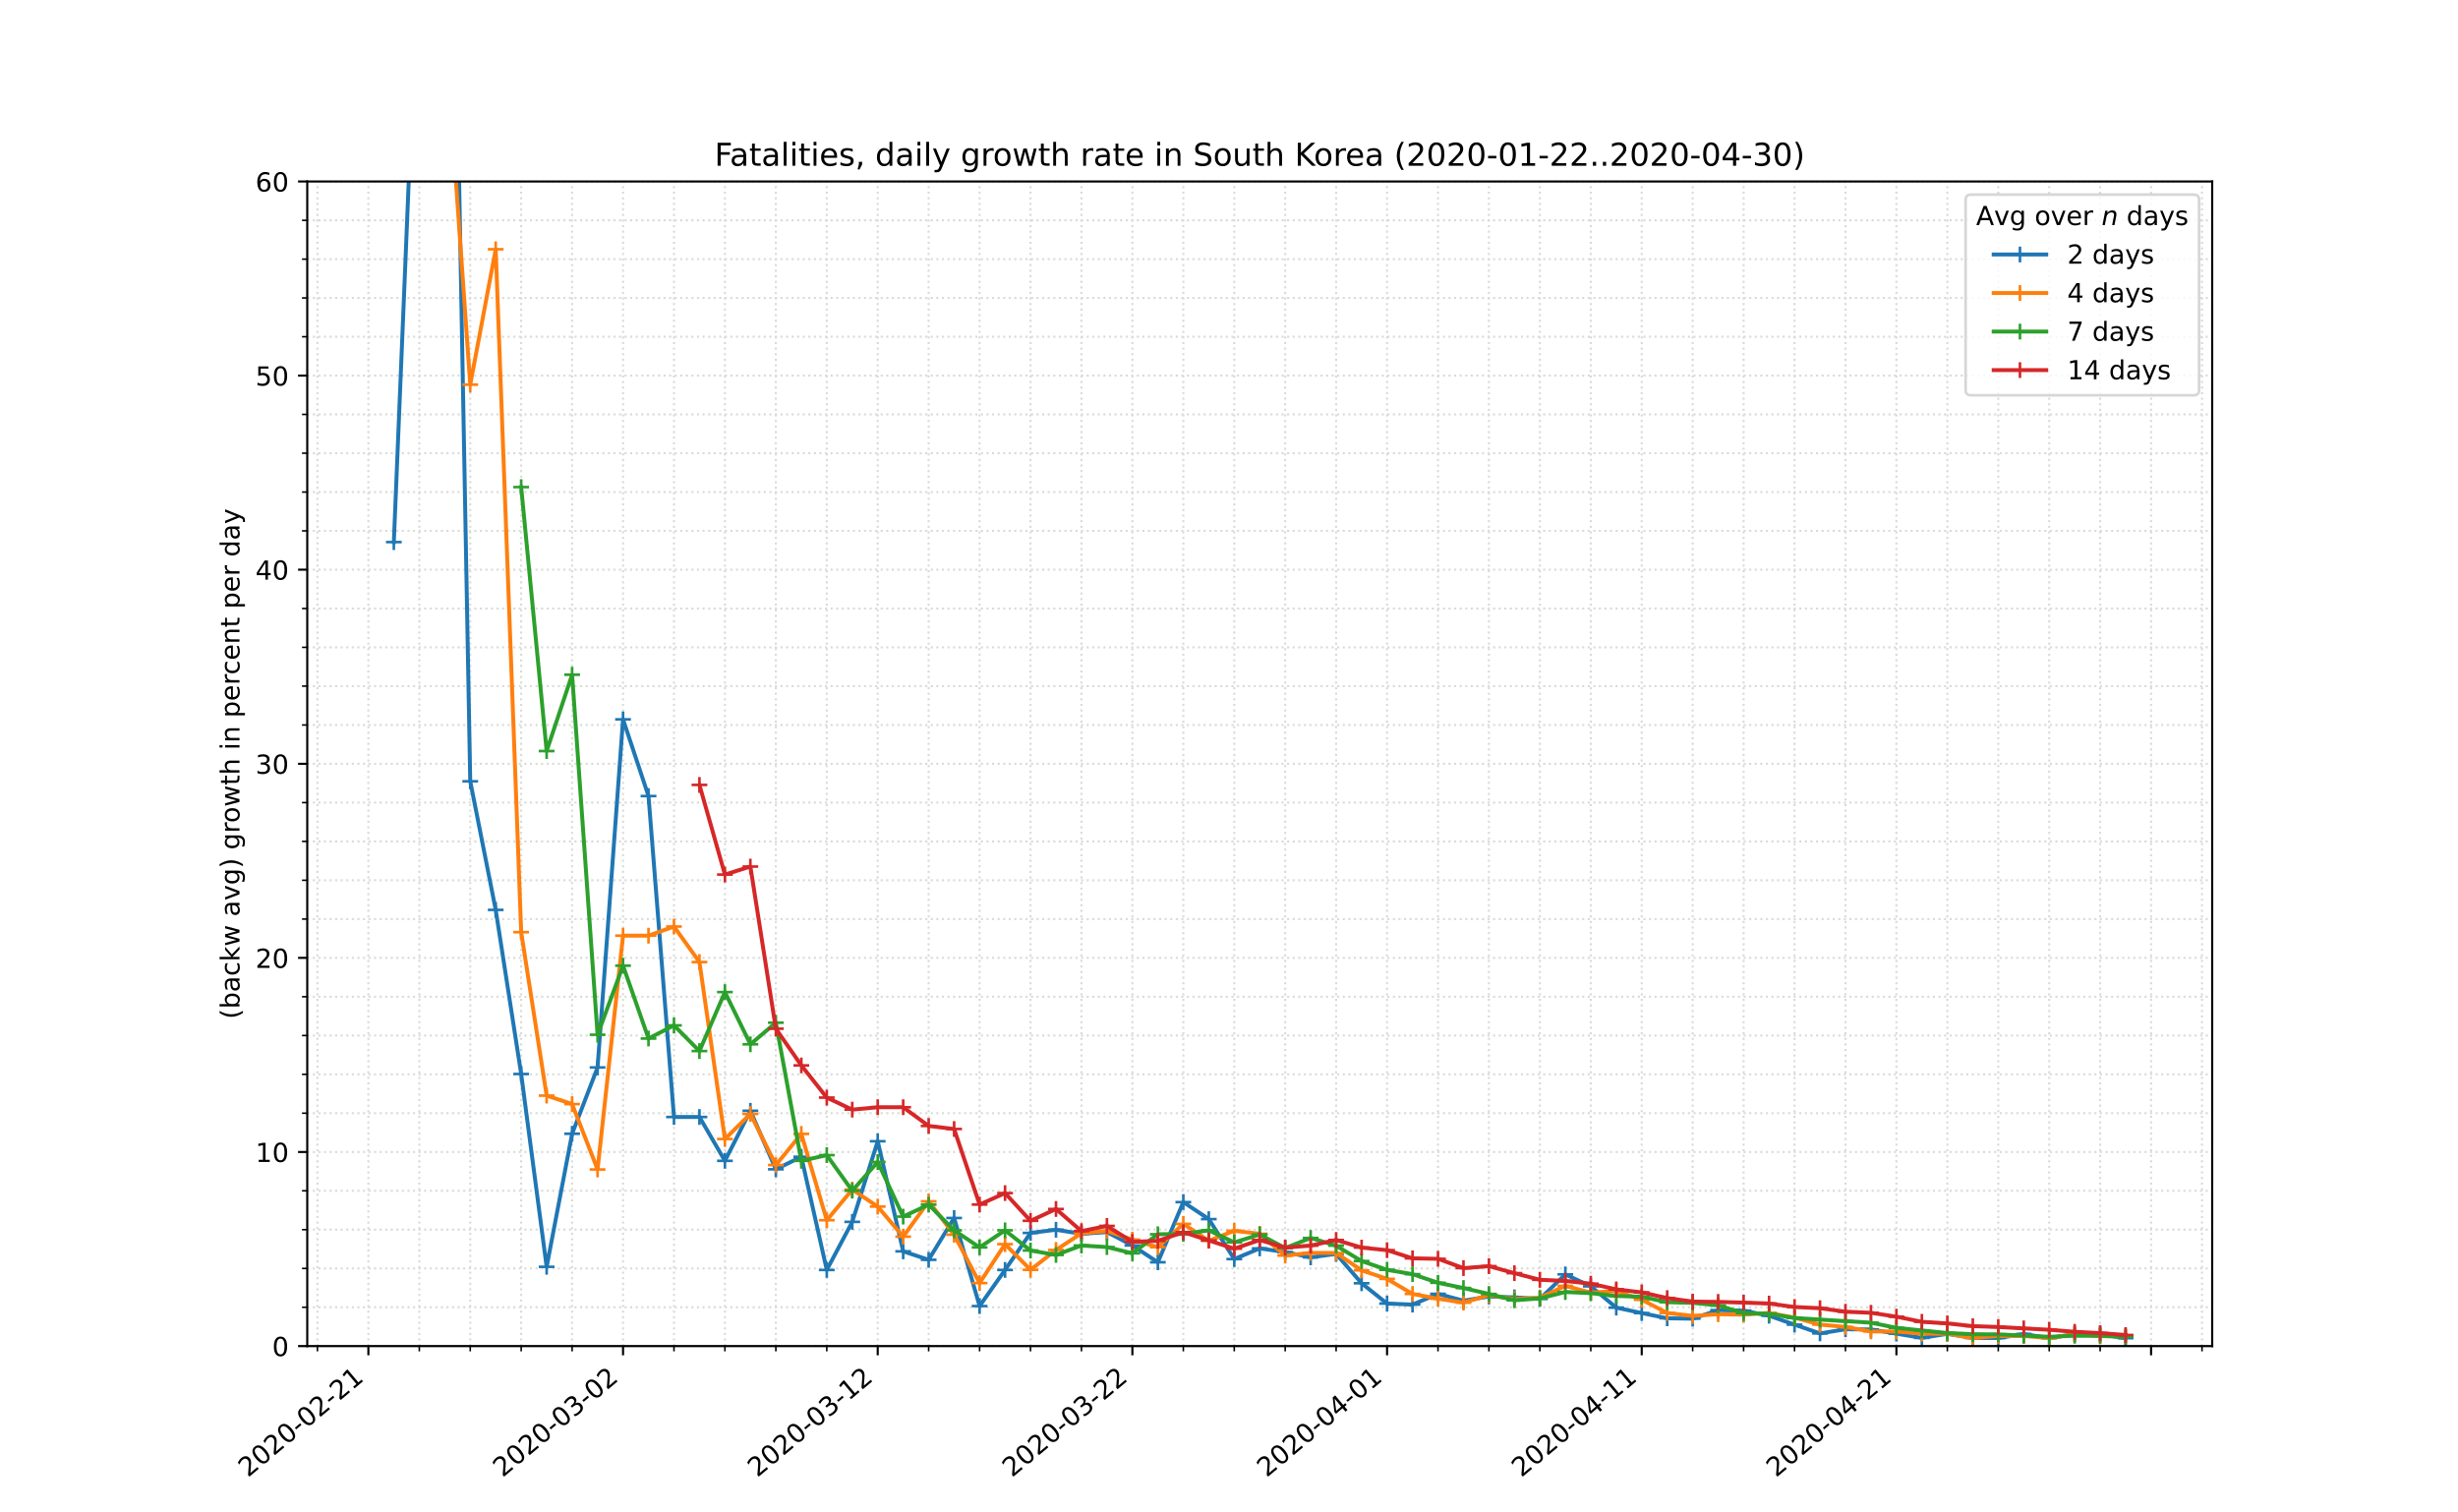 <?xml version="1.0" encoding="utf-8" standalone="no"?>
<!DOCTYPE svg PUBLIC "-//W3C//DTD SVG 1.1//EN"
  "http://www.w3.org/Graphics/SVG/1.1/DTD/svg11.dtd">
<!-- Created with matplotlib (https://matplotlib.org/) -->
<svg height="576pt" version="1.1" viewBox="0 0 936 576" width="936pt" xmlns="http://www.w3.org/2000/svg" xmlns:xlink="http://www.w3.org/1999/xlink">
 <defs>
  <style type="text/css">
*{stroke-linecap:butt;stroke-linejoin:round;}
  </style>
 </defs>
 <g id="figure_1">
  <g id="patch_1">
   <path d="M 0 576 
L 936 576 
L 936 0 
L 0 0 
z
" style="fill:#ffffff;"/>
  </g>
  <g id="axes_1">
   <g id="patch_2">
    <path d="M 117 512.64 
L 842.4 512.64 
L 842.4 69.12 
L 117 69.12 
z
" style="fill:#ffffff;"/>
   </g>
   <g id="matplotlib.axis_1">
    <g id="xtick_1">
     <g id="line2d_1">
      <path clip-path="url(#p6959436887)" d="M 140.275 512.64 
L 140.275 69.12 
" style="fill:none;stroke:#d8dcd6;stroke-dasharray:0.8,1.32;stroke-dashoffset:0;stroke-width:0.8;"/>
     </g>
     <g id="line2d_2">
      <defs>
       <path d="M 0 0 
L 0 3.5 
" id="mf0ece410c1" style="stroke:#000000;stroke-width:0.8;"/>
      </defs>
      <g>
       <use style="stroke:#000000;stroke-width:0.8;" x="140.275" xlink:href="#mf0ece410c1" y="512.64"/>
      </g>
     </g>
     <g id="text_1">
      <!-- 2020-02-21 -->
      <defs>
       <path d="M 19.188 8.297 
L 53.609 8.297 
L 53.609 0 
L 7.328 0 
L 7.328 8.297 
Q 12.938 14.109 22.625 23.891 
Q 32.328 33.688 34.812 36.531 
Q 39.547 41.844 41.422 45.531 
Q 43.312 49.219 43.312 52.781 
Q 43.312 58.594 39.234 62.25 
Q 35.156 65.922 28.609 65.922 
Q 23.969 65.922 18.812 64.312 
Q 13.672 62.703 7.812 59.422 
L 7.812 69.391 
Q 13.766 71.781 18.938 73 
Q 24.125 74.219 28.422 74.219 
Q 39.75 74.219 46.484 68.547 
Q 53.219 62.891 53.219 53.422 
Q 53.219 48.922 51.531 44.891 
Q 49.859 40.875 45.406 35.406 
Q 44.188 33.984 37.641 27.219 
Q 31.109 20.453 19.188 8.297 
z
" id="DejaVuSans-50"/>
       <path d="M 31.781 66.406 
Q 24.172 66.406 20.328 58.906 
Q 16.5 51.422 16.5 36.375 
Q 16.5 21.391 20.328 13.891 
Q 24.172 6.391 31.781 6.391 
Q 39.453 6.391 43.281 13.891 
Q 47.125 21.391 47.125 36.375 
Q 47.125 51.422 43.281 58.906 
Q 39.453 66.406 31.781 66.406 
z
M 31.781 74.219 
Q 44.047 74.219 50.516 64.516 
Q 56.984 54.828 56.984 36.375 
Q 56.984 17.969 50.516 8.266 
Q 44.047 -1.422 31.781 -1.422 
Q 19.531 -1.422 13.062 8.266 
Q 6.594 17.969 6.594 36.375 
Q 6.594 54.828 13.062 64.516 
Q 19.531 74.219 31.781 74.219 
z
" id="DejaVuSans-48"/>
       <path d="M 4.891 31.391 
L 31.203 31.391 
L 31.203 23.391 
L 4.891 23.391 
z
" id="DejaVuSans-45"/>
       <path d="M 12.406 8.297 
L 28.516 8.297 
L 28.516 63.922 
L 10.984 60.406 
L 10.984 69.391 
L 28.422 72.906 
L 38.281 72.906 
L 38.281 8.297 
L 54.391 8.297 
L 54.391 0 
L 12.406 0 
z
" id="DejaVuSans-49"/>
      </defs>
      <g transform="translate(94.419 562.817)rotate(-40)scale(0.1 -0.1)">
       <use xlink:href="#DejaVuSans-50"/>
       <use x="63.623" xlink:href="#DejaVuSans-48"/>
       <use x="127.246" xlink:href="#DejaVuSans-50"/>
       <use x="190.869" xlink:href="#DejaVuSans-48"/>
       <use x="254.492" xlink:href="#DejaVuSans-45"/>
       <use x="290.576" xlink:href="#DejaVuSans-48"/>
       <use x="354.199" xlink:href="#DejaVuSans-50"/>
       <use x="417.822" xlink:href="#DejaVuSans-45"/>
       <use x="453.906" xlink:href="#DejaVuSans-50"/>
       <use x="517.529" xlink:href="#DejaVuSans-49"/>
      </g>
     </g>
    </g>
    <g id="xtick_2">
     <g id="line2d_3">
      <path clip-path="url(#p6959436887)" d="M 237.253 512.64 
L 237.253 69.12 
" style="fill:none;stroke:#d8dcd6;stroke-dasharray:0.8,1.32;stroke-dashoffset:0;stroke-width:0.8;"/>
     </g>
     <g id="line2d_4">
      <g>
       <use style="stroke:#000000;stroke-width:0.8;" x="237.253" xlink:href="#mf0ece410c1" y="512.64"/>
      </g>
     </g>
     <g id="text_2">
      <!-- 2020-03-02 -->
      <defs>
       <path d="M 40.578 39.312 
Q 47.656 37.797 51.625 33 
Q 55.609 28.219 55.609 21.188 
Q 55.609 10.406 48.188 4.484 
Q 40.766 -1.422 27.094 -1.422 
Q 22.516 -1.422 17.656 -0.516 
Q 12.797 0.391 7.625 2.203 
L 7.625 11.719 
Q 11.719 9.328 16.594 8.109 
Q 21.484 6.891 26.812 6.891 
Q 36.078 6.891 40.938 10.547 
Q 45.797 14.203 45.797 21.188 
Q 45.797 27.641 41.281 31.266 
Q 36.766 34.906 28.719 34.906 
L 20.219 34.906 
L 20.219 43.016 
L 29.109 43.016 
Q 36.375 43.016 40.234 45.922 
Q 44.094 48.828 44.094 54.297 
Q 44.094 59.906 40.109 62.906 
Q 36.141 65.922 28.719 65.922 
Q 24.656 65.922 20.016 65.031 
Q 15.375 64.156 9.812 62.312 
L 9.812 71.094 
Q 15.438 72.656 20.344 73.438 
Q 25.25 74.219 29.594 74.219 
Q 40.828 74.219 47.359 69.109 
Q 53.906 64.016 53.906 55.328 
Q 53.906 49.266 50.438 45.094 
Q 46.969 40.922 40.578 39.312 
z
" id="DejaVuSans-51"/>
      </defs>
      <g transform="translate(191.398 562.817)rotate(-40)scale(0.1 -0.1)">
       <use xlink:href="#DejaVuSans-50"/>
       <use x="63.623" xlink:href="#DejaVuSans-48"/>
       <use x="127.246" xlink:href="#DejaVuSans-50"/>
       <use x="190.869" xlink:href="#DejaVuSans-48"/>
       <use x="254.492" xlink:href="#DejaVuSans-45"/>
       <use x="290.576" xlink:href="#DejaVuSans-48"/>
       <use x="354.199" xlink:href="#DejaVuSans-51"/>
       <use x="417.822" xlink:href="#DejaVuSans-45"/>
       <use x="453.906" xlink:href="#DejaVuSans-48"/>
       <use x="517.529" xlink:href="#DejaVuSans-50"/>
      </g>
     </g>
    </g>
    <g id="xtick_3">
     <g id="line2d_5">
      <path clip-path="url(#p6959436887)" d="M 334.232 512.64 
L 334.232 69.12 
" style="fill:none;stroke:#d8dcd6;stroke-dasharray:0.8,1.32;stroke-dashoffset:0;stroke-width:0.8;"/>
     </g>
     <g id="line2d_6">
      <g>
       <use style="stroke:#000000;stroke-width:0.8;" x="334.232" xlink:href="#mf0ece410c1" y="512.64"/>
      </g>
     </g>
     <g id="text_3">
      <!-- 2020-03-12 -->
      <g transform="translate(288.376 562.817)rotate(-40)scale(0.1 -0.1)">
       <use xlink:href="#DejaVuSans-50"/>
       <use x="63.623" xlink:href="#DejaVuSans-48"/>
       <use x="127.246" xlink:href="#DejaVuSans-50"/>
       <use x="190.869" xlink:href="#DejaVuSans-48"/>
       <use x="254.492" xlink:href="#DejaVuSans-45"/>
       <use x="290.576" xlink:href="#DejaVuSans-48"/>
       <use x="354.199" xlink:href="#DejaVuSans-51"/>
       <use x="417.822" xlink:href="#DejaVuSans-45"/>
       <use x="453.906" xlink:href="#DejaVuSans-49"/>
       <use x="517.529" xlink:href="#DejaVuSans-50"/>
      </g>
     </g>
    </g>
    <g id="xtick_4">
     <g id="line2d_7">
      <path clip-path="url(#p6959436887)" d="M 431.211 512.64 
L 431.211 69.12 
" style="fill:none;stroke:#d8dcd6;stroke-dasharray:0.8,1.32;stroke-dashoffset:0;stroke-width:0.8;"/>
     </g>
     <g id="line2d_8">
      <g>
       <use style="stroke:#000000;stroke-width:0.8;" x="431.211" xlink:href="#mf0ece410c1" y="512.64"/>
      </g>
     </g>
     <g id="text_4">
      <!-- 2020-03-22 -->
      <g transform="translate(385.355 562.817)rotate(-40)scale(0.1 -0.1)">
       <use xlink:href="#DejaVuSans-50"/>
       <use x="63.623" xlink:href="#DejaVuSans-48"/>
       <use x="127.246" xlink:href="#DejaVuSans-50"/>
       <use x="190.869" xlink:href="#DejaVuSans-48"/>
       <use x="254.492" xlink:href="#DejaVuSans-45"/>
       <use x="290.576" xlink:href="#DejaVuSans-48"/>
       <use x="354.199" xlink:href="#DejaVuSans-51"/>
       <use x="417.822" xlink:href="#DejaVuSans-45"/>
       <use x="453.906" xlink:href="#DejaVuSans-50"/>
       <use x="517.529" xlink:href="#DejaVuSans-50"/>
      </g>
     </g>
    </g>
    <g id="xtick_5">
     <g id="line2d_9">
      <path clip-path="url(#p6959436887)" d="M 528.189 512.64 
L 528.189 69.12 
" style="fill:none;stroke:#d8dcd6;stroke-dasharray:0.8,1.32;stroke-dashoffset:0;stroke-width:0.8;"/>
     </g>
     <g id="line2d_10">
      <g>
       <use style="stroke:#000000;stroke-width:0.8;" x="528.189" xlink:href="#mf0ece410c1" y="512.64"/>
      </g>
     </g>
     <g id="text_5">
      <!-- 2020-04-01 -->
      <defs>
       <path d="M 37.797 64.312 
L 12.891 25.391 
L 37.797 25.391 
z
M 35.203 72.906 
L 47.609 72.906 
L 47.609 25.391 
L 58.016 25.391 
L 58.016 17.188 
L 47.609 17.188 
L 47.609 0 
L 37.797 0 
L 37.797 17.188 
L 4.891 17.188 
L 4.891 26.703 
z
" id="DejaVuSans-52"/>
      </defs>
      <g transform="translate(482.333 562.817)rotate(-40)scale(0.1 -0.1)">
       <use xlink:href="#DejaVuSans-50"/>
       <use x="63.623" xlink:href="#DejaVuSans-48"/>
       <use x="127.246" xlink:href="#DejaVuSans-50"/>
       <use x="190.869" xlink:href="#DejaVuSans-48"/>
       <use x="254.492" xlink:href="#DejaVuSans-45"/>
       <use x="290.576" xlink:href="#DejaVuSans-48"/>
       <use x="354.199" xlink:href="#DejaVuSans-52"/>
       <use x="417.822" xlink:href="#DejaVuSans-45"/>
       <use x="453.906" xlink:href="#DejaVuSans-48"/>
       <use x="517.529" xlink:href="#DejaVuSans-49"/>
      </g>
     </g>
    </g>
    <g id="xtick_6">
     <g id="line2d_11">
      <path clip-path="url(#p6959436887)" d="M 625.168 512.64 
L 625.168 69.12 
" style="fill:none;stroke:#d8dcd6;stroke-dasharray:0.8,1.32;stroke-dashoffset:0;stroke-width:0.8;"/>
     </g>
     <g id="line2d_12">
      <g>
       <use style="stroke:#000000;stroke-width:0.8;" x="625.168" xlink:href="#mf0ece410c1" y="512.64"/>
      </g>
     </g>
     <g id="text_6">
      <!-- 2020-04-11 -->
      <g transform="translate(579.312 562.817)rotate(-40)scale(0.1 -0.1)">
       <use xlink:href="#DejaVuSans-50"/>
       <use x="63.623" xlink:href="#DejaVuSans-48"/>
       <use x="127.246" xlink:href="#DejaVuSans-50"/>
       <use x="190.869" xlink:href="#DejaVuSans-48"/>
       <use x="254.492" xlink:href="#DejaVuSans-45"/>
       <use x="290.576" xlink:href="#DejaVuSans-48"/>
       <use x="354.199" xlink:href="#DejaVuSans-52"/>
       <use x="417.822" xlink:href="#DejaVuSans-45"/>
       <use x="453.906" xlink:href="#DejaVuSans-49"/>
       <use x="517.529" xlink:href="#DejaVuSans-49"/>
      </g>
     </g>
    </g>
    <g id="xtick_7">
     <g id="line2d_13">
      <path clip-path="url(#p6959436887)" d="M 722.147 512.64 
L 722.147 69.12 
" style="fill:none;stroke:#d8dcd6;stroke-dasharray:0.8,1.32;stroke-dashoffset:0;stroke-width:0.8;"/>
     </g>
     <g id="line2d_14">
      <g>
       <use style="stroke:#000000;stroke-width:0.8;" x="722.147" xlink:href="#mf0ece410c1" y="512.64"/>
      </g>
     </g>
     <g id="text_7">
      <!-- 2020-04-21 -->
      <g transform="translate(676.291 562.817)rotate(-40)scale(0.1 -0.1)">
       <use xlink:href="#DejaVuSans-50"/>
       <use x="63.623" xlink:href="#DejaVuSans-48"/>
       <use x="127.246" xlink:href="#DejaVuSans-50"/>
       <use x="190.869" xlink:href="#DejaVuSans-48"/>
       <use x="254.492" xlink:href="#DejaVuSans-45"/>
       <use x="290.576" xlink:href="#DejaVuSans-48"/>
       <use x="354.199" xlink:href="#DejaVuSans-52"/>
       <use x="417.822" xlink:href="#DejaVuSans-45"/>
       <use x="453.906" xlink:href="#DejaVuSans-50"/>
       <use x="517.529" xlink:href="#DejaVuSans-49"/>
      </g>
     </g>
    </g>
    <g id="xtick_8">
     <g id="line2d_15">
      <path clip-path="url(#p6959436887)" d="M 819.125 512.64 
L 819.125 69.12 
" style="fill:none;stroke:#d8dcd6;stroke-dasharray:0.8,1.32;stroke-dashoffset:0;stroke-width:0.8;"/>
     </g>
     <g id="line2d_16">
      <g>
       <use style="stroke:#000000;stroke-width:0.8;" x="819.125" xlink:href="#mf0ece410c1" y="512.64"/>
      </g>
     </g>
    </g>
    <g id="xtick_9">
     <g id="line2d_17">
      <path clip-path="url(#p6959436887)" d="M 120.879 512.64 
L 120.879 69.12 
" style="fill:none;stroke:#d8dcd6;stroke-dasharray:0.8,1.32;stroke-dashoffset:0;stroke-width:0.8;"/>
     </g>
     <g id="line2d_18">
      <defs>
       <path d="M 0 0 
L 0 2 
" id="m9339fd6ebc" style="stroke:#000000;stroke-width:0.6;"/>
      </defs>
      <g>
       <use style="stroke:#000000;stroke-width:0.6;" x="120.879" xlink:href="#m9339fd6ebc" y="512.64"/>
      </g>
     </g>
    </g>
    <g id="xtick_10">
     <g id="line2d_19">
      <path clip-path="url(#p6959436887)" d="M 159.671 512.64 
L 159.671 69.12 
" style="fill:none;stroke:#d8dcd6;stroke-dasharray:0.8,1.32;stroke-dashoffset:0;stroke-width:0.8;"/>
     </g>
     <g id="line2d_20">
      <g>
       <use style="stroke:#000000;stroke-width:0.6;" x="159.671" xlink:href="#m9339fd6ebc" y="512.64"/>
      </g>
     </g>
    </g>
    <g id="xtick_11">
     <g id="line2d_21">
      <path clip-path="url(#p6959436887)" d="M 179.066 512.64 
L 179.066 69.12 
" style="fill:none;stroke:#d8dcd6;stroke-dasharray:0.8,1.32;stroke-dashoffset:0;stroke-width:0.8;"/>
     </g>
     <g id="line2d_22">
      <g>
       <use style="stroke:#000000;stroke-width:0.6;" x="179.066" xlink:href="#m9339fd6ebc" y="512.64"/>
      </g>
     </g>
    </g>
    <g id="xtick_12">
     <g id="line2d_23">
      <path clip-path="url(#p6959436887)" d="M 198.462 512.64 
L 198.462 69.12 
" style="fill:none;stroke:#d8dcd6;stroke-dasharray:0.8,1.32;stroke-dashoffset:0;stroke-width:0.8;"/>
     </g>
     <g id="line2d_24">
      <g>
       <use style="stroke:#000000;stroke-width:0.6;" x="198.462" xlink:href="#m9339fd6ebc" y="512.64"/>
      </g>
     </g>
    </g>
    <g id="xtick_13">
     <g id="line2d_25">
      <path clip-path="url(#p6959436887)" d="M 217.858 512.64 
L 217.858 69.12 
" style="fill:none;stroke:#d8dcd6;stroke-dasharray:0.8,1.32;stroke-dashoffset:0;stroke-width:0.8;"/>
     </g>
     <g id="line2d_26">
      <g>
       <use style="stroke:#000000;stroke-width:0.6;" x="217.858" xlink:href="#m9339fd6ebc" y="512.64"/>
      </g>
     </g>
    </g>
    <g id="xtick_14">
     <g id="line2d_27">
      <path clip-path="url(#p6959436887)" d="M 256.649 512.64 
L 256.649 69.12 
" style="fill:none;stroke:#d8dcd6;stroke-dasharray:0.8,1.32;stroke-dashoffset:0;stroke-width:0.8;"/>
     </g>
     <g id="line2d_28">
      <g>
       <use style="stroke:#000000;stroke-width:0.6;" x="256.649" xlink:href="#m9339fd6ebc" y="512.64"/>
      </g>
     </g>
    </g>
    <g id="xtick_15">
     <g id="line2d_29">
      <path clip-path="url(#p6959436887)" d="M 276.045 512.64 
L 276.045 69.12 
" style="fill:none;stroke:#d8dcd6;stroke-dasharray:0.8,1.32;stroke-dashoffset:0;stroke-width:0.8;"/>
     </g>
     <g id="line2d_30">
      <g>
       <use style="stroke:#000000;stroke-width:0.6;" x="276.045" xlink:href="#m9339fd6ebc" y="512.64"/>
      </g>
     </g>
    </g>
    <g id="xtick_16">
     <g id="line2d_31">
      <path clip-path="url(#p6959436887)" d="M 295.441 512.64 
L 295.441 69.12 
" style="fill:none;stroke:#d8dcd6;stroke-dasharray:0.8,1.32;stroke-dashoffset:0;stroke-width:0.8;"/>
     </g>
     <g id="line2d_32">
      <g>
       <use style="stroke:#000000;stroke-width:0.6;" x="295.441" xlink:href="#m9339fd6ebc" y="512.64"/>
      </g>
     </g>
    </g>
    <g id="xtick_17">
     <g id="line2d_33">
      <path clip-path="url(#p6959436887)" d="M 314.836 512.64 
L 314.836 69.12 
" style="fill:none;stroke:#d8dcd6;stroke-dasharray:0.8,1.32;stroke-dashoffset:0;stroke-width:0.8;"/>
     </g>
     <g id="line2d_34">
      <g>
       <use style="stroke:#000000;stroke-width:0.6;" x="314.836" xlink:href="#m9339fd6ebc" y="512.64"/>
      </g>
     </g>
    </g>
    <g id="xtick_18">
     <g id="line2d_35">
      <path clip-path="url(#p6959436887)" d="M 353.628 512.64 
L 353.628 69.12 
" style="fill:none;stroke:#d8dcd6;stroke-dasharray:0.8,1.32;stroke-dashoffset:0;stroke-width:0.8;"/>
     </g>
     <g id="line2d_36">
      <g>
       <use style="stroke:#000000;stroke-width:0.6;" x="353.628" xlink:href="#m9339fd6ebc" y="512.64"/>
      </g>
     </g>
    </g>
    <g id="xtick_19">
     <g id="line2d_37">
      <path clip-path="url(#p6959436887)" d="M 373.024 512.64 
L 373.024 69.12 
" style="fill:none;stroke:#d8dcd6;stroke-dasharray:0.8,1.32;stroke-dashoffset:0;stroke-width:0.8;"/>
     </g>
     <g id="line2d_38">
      <g>
       <use style="stroke:#000000;stroke-width:0.6;" x="373.024" xlink:href="#m9339fd6ebc" y="512.64"/>
      </g>
     </g>
    </g>
    <g id="xtick_20">
     <g id="line2d_39">
      <path clip-path="url(#p6959436887)" d="M 392.419 512.64 
L 392.419 69.12 
" style="fill:none;stroke:#d8dcd6;stroke-dasharray:0.8,1.32;stroke-dashoffset:0;stroke-width:0.8;"/>
     </g>
     <g id="line2d_40">
      <g>
       <use style="stroke:#000000;stroke-width:0.6;" x="392.419" xlink:href="#m9339fd6ebc" y="512.64"/>
      </g>
     </g>
    </g>
    <g id="xtick_21">
     <g id="line2d_41">
      <path clip-path="url(#p6959436887)" d="M 411.815 512.64 
L 411.815 69.12 
" style="fill:none;stroke:#d8dcd6;stroke-dasharray:0.8,1.32;stroke-dashoffset:0;stroke-width:0.8;"/>
     </g>
     <g id="line2d_42">
      <g>
       <use style="stroke:#000000;stroke-width:0.6;" x="411.815" xlink:href="#m9339fd6ebc" y="512.64"/>
      </g>
     </g>
    </g>
    <g id="xtick_22">
     <g id="line2d_43">
      <path clip-path="url(#p6959436887)" d="M 450.606 512.64 
L 450.606 69.12 
" style="fill:none;stroke:#d8dcd6;stroke-dasharray:0.8,1.32;stroke-dashoffset:0;stroke-width:0.8;"/>
     </g>
     <g id="line2d_44">
      <g>
       <use style="stroke:#000000;stroke-width:0.6;" x="450.606" xlink:href="#m9339fd6ebc" y="512.64"/>
      </g>
     </g>
    </g>
    <g id="xtick_23">
     <g id="line2d_45">
      <path clip-path="url(#p6959436887)" d="M 470.002 512.64 
L 470.002 69.12 
" style="fill:none;stroke:#d8dcd6;stroke-dasharray:0.8,1.32;stroke-dashoffset:0;stroke-width:0.8;"/>
     </g>
     <g id="line2d_46">
      <g>
       <use style="stroke:#000000;stroke-width:0.6;" x="470.002" xlink:href="#m9339fd6ebc" y="512.64"/>
      </g>
     </g>
    </g>
    <g id="xtick_24">
     <g id="line2d_47">
      <path clip-path="url(#p6959436887)" d="M 489.398 512.64 
L 489.398 69.12 
" style="fill:none;stroke:#d8dcd6;stroke-dasharray:0.8,1.32;stroke-dashoffset:0;stroke-width:0.8;"/>
     </g>
     <g id="line2d_48">
      <g>
       <use style="stroke:#000000;stroke-width:0.6;" x="489.398" xlink:href="#m9339fd6ebc" y="512.64"/>
      </g>
     </g>
    </g>
    <g id="xtick_25">
     <g id="line2d_49">
      <path clip-path="url(#p6959436887)" d="M 508.794 512.64 
L 508.794 69.12 
" style="fill:none;stroke:#d8dcd6;stroke-dasharray:0.8,1.32;stroke-dashoffset:0;stroke-width:0.8;"/>
     </g>
     <g id="line2d_50">
      <g>
       <use style="stroke:#000000;stroke-width:0.6;" x="508.794" xlink:href="#m9339fd6ebc" y="512.64"/>
      </g>
     </g>
    </g>
    <g id="xtick_26">
     <g id="line2d_51">
      <path clip-path="url(#p6959436887)" d="M 547.585 512.64 
L 547.585 69.12 
" style="fill:none;stroke:#d8dcd6;stroke-dasharray:0.8,1.32;stroke-dashoffset:0;stroke-width:0.8;"/>
     </g>
     <g id="line2d_52">
      <g>
       <use style="stroke:#000000;stroke-width:0.6;" x="547.585" xlink:href="#m9339fd6ebc" y="512.64"/>
      </g>
     </g>
    </g>
    <g id="xtick_27">
     <g id="line2d_53">
      <path clip-path="url(#p6959436887)" d="M 566.981 512.64 
L 566.981 69.12 
" style="fill:none;stroke:#d8dcd6;stroke-dasharray:0.8,1.32;stroke-dashoffset:0;stroke-width:0.8;"/>
     </g>
     <g id="line2d_54">
      <g>
       <use style="stroke:#000000;stroke-width:0.6;" x="566.981" xlink:href="#m9339fd6ebc" y="512.64"/>
      </g>
     </g>
    </g>
    <g id="xtick_28">
     <g id="line2d_55">
      <path clip-path="url(#p6959436887)" d="M 586.376 512.64 
L 586.376 69.12 
" style="fill:none;stroke:#d8dcd6;stroke-dasharray:0.8,1.32;stroke-dashoffset:0;stroke-width:0.8;"/>
     </g>
     <g id="line2d_56">
      <g>
       <use style="stroke:#000000;stroke-width:0.6;" x="586.376" xlink:href="#m9339fd6ebc" y="512.64"/>
      </g>
     </g>
    </g>
    <g id="xtick_29">
     <g id="line2d_57">
      <path clip-path="url(#p6959436887)" d="M 605.772 512.64 
L 605.772 69.12 
" style="fill:none;stroke:#d8dcd6;stroke-dasharray:0.8,1.32;stroke-dashoffset:0;stroke-width:0.8;"/>
     </g>
     <g id="line2d_58">
      <g>
       <use style="stroke:#000000;stroke-width:0.6;" x="605.772" xlink:href="#m9339fd6ebc" y="512.64"/>
      </g>
     </g>
    </g>
    <g id="xtick_30">
     <g id="line2d_59">
      <path clip-path="url(#p6959436887)" d="M 644.564 512.64 
L 644.564 69.12 
" style="fill:none;stroke:#d8dcd6;stroke-dasharray:0.8,1.32;stroke-dashoffset:0;stroke-width:0.8;"/>
     </g>
     <g id="line2d_60">
      <g>
       <use style="stroke:#000000;stroke-width:0.6;" x="644.564" xlink:href="#m9339fd6ebc" y="512.64"/>
      </g>
     </g>
    </g>
    <g id="xtick_31">
     <g id="line2d_61">
      <path clip-path="url(#p6959436887)" d="M 663.959 512.64 
L 663.959 69.12 
" style="fill:none;stroke:#d8dcd6;stroke-dasharray:0.8,1.32;stroke-dashoffset:0;stroke-width:0.8;"/>
     </g>
     <g id="line2d_62">
      <g>
       <use style="stroke:#000000;stroke-width:0.6;" x="663.959" xlink:href="#m9339fd6ebc" y="512.64"/>
      </g>
     </g>
    </g>
    <g id="xtick_32">
     <g id="line2d_63">
      <path clip-path="url(#p6959436887)" d="M 683.355 512.64 
L 683.355 69.12 
" style="fill:none;stroke:#d8dcd6;stroke-dasharray:0.8,1.32;stroke-dashoffset:0;stroke-width:0.8;"/>
     </g>
     <g id="line2d_64">
      <g>
       <use style="stroke:#000000;stroke-width:0.6;" x="683.355" xlink:href="#m9339fd6ebc" y="512.64"/>
      </g>
     </g>
    </g>
    <g id="xtick_33">
     <g id="line2d_65">
      <path clip-path="url(#p6959436887)" d="M 702.751 512.64 
L 702.751 69.12 
" style="fill:none;stroke:#d8dcd6;stroke-dasharray:0.8,1.32;stroke-dashoffset:0;stroke-width:0.8;"/>
     </g>
     <g id="line2d_66">
      <g>
       <use style="stroke:#000000;stroke-width:0.6;" x="702.751" xlink:href="#m9339fd6ebc" y="512.64"/>
      </g>
     </g>
    </g>
    <g id="xtick_34">
     <g id="line2d_67">
      <path clip-path="url(#p6959436887)" d="M 741.542 512.64 
L 741.542 69.12 
" style="fill:none;stroke:#d8dcd6;stroke-dasharray:0.8,1.32;stroke-dashoffset:0;stroke-width:0.8;"/>
     </g>
     <g id="line2d_68">
      <g>
       <use style="stroke:#000000;stroke-width:0.6;" x="741.542" xlink:href="#m9339fd6ebc" y="512.64"/>
      </g>
     </g>
    </g>
    <g id="xtick_35">
     <g id="line2d_69">
      <path clip-path="url(#p6959436887)" d="M 760.938 512.64 
L 760.938 69.12 
" style="fill:none;stroke:#d8dcd6;stroke-dasharray:0.8,1.32;stroke-dashoffset:0;stroke-width:0.8;"/>
     </g>
     <g id="line2d_70">
      <g>
       <use style="stroke:#000000;stroke-width:0.6;" x="760.938" xlink:href="#m9339fd6ebc" y="512.64"/>
      </g>
     </g>
    </g>
    <g id="xtick_36">
     <g id="line2d_71">
      <path clip-path="url(#p6959436887)" d="M 780.334 512.64 
L 780.334 69.12 
" style="fill:none;stroke:#d8dcd6;stroke-dasharray:0.8,1.32;stroke-dashoffset:0;stroke-width:0.8;"/>
     </g>
     <g id="line2d_72">
      <g>
       <use style="stroke:#000000;stroke-width:0.6;" x="780.334" xlink:href="#m9339fd6ebc" y="512.64"/>
      </g>
     </g>
    </g>
    <g id="xtick_37">
     <g id="line2d_73">
      <path clip-path="url(#p6959436887)" d="M 799.729 512.64 
L 799.729 69.12 
" style="fill:none;stroke:#d8dcd6;stroke-dasharray:0.8,1.32;stroke-dashoffset:0;stroke-width:0.8;"/>
     </g>
     <g id="line2d_74">
      <g>
       <use style="stroke:#000000;stroke-width:0.6;" x="799.729" xlink:href="#m9339fd6ebc" y="512.64"/>
      </g>
     </g>
    </g>
    <g id="xtick_38">
     <g id="line2d_75">
      <path clip-path="url(#p6959436887)" d="M 838.521 512.64 
L 838.521 69.12 
" style="fill:none;stroke:#d8dcd6;stroke-dasharray:0.8,1.32;stroke-dashoffset:0;stroke-width:0.8;"/>
     </g>
     <g id="line2d_76">
      <g>
       <use style="stroke:#000000;stroke-width:0.6;" x="838.521" xlink:href="#m9339fd6ebc" y="512.64"/>
      </g>
     </g>
    </g>
   </g>
   <g id="matplotlib.axis_2">
    <g id="ytick_1">
     <g id="line2d_77">
      <path clip-path="url(#p6959436887)" d="M 117 512.64 
L 842.4 512.64 
" style="fill:none;stroke:#d8dcd6;stroke-dasharray:0.8,1.32;stroke-dashoffset:0;stroke-width:0.8;"/>
     </g>
     <g id="line2d_78">
      <defs>
       <path d="M 0 0 
L -3.5 0 
" id="mea2ad75a27" style="stroke:#000000;stroke-width:0.8;"/>
      </defs>
      <g>
       <use style="stroke:#000000;stroke-width:0.8;" x="117" xlink:href="#mea2ad75a27" y="512.64"/>
      </g>
     </g>
     <g id="text_8">
      <!-- 0 -->
      <g transform="translate(103.638 516.439)scale(0.1 -0.1)">
       <use xlink:href="#DejaVuSans-48"/>
      </g>
     </g>
    </g>
    <g id="ytick_2">
     <g id="line2d_79">
      <path clip-path="url(#p6959436887)" d="M 117 438.72 
L 842.4 438.72 
" style="fill:none;stroke:#d8dcd6;stroke-dasharray:0.8,1.32;stroke-dashoffset:0;stroke-width:0.8;"/>
     </g>
     <g id="line2d_80">
      <g>
       <use style="stroke:#000000;stroke-width:0.8;" x="117" xlink:href="#mea2ad75a27" y="438.72"/>
      </g>
     </g>
     <g id="text_9">
      <!-- 10 -->
      <g transform="translate(97.275 442.519)scale(0.1 -0.1)">
       <use xlink:href="#DejaVuSans-49"/>
       <use x="63.623" xlink:href="#DejaVuSans-48"/>
      </g>
     </g>
    </g>
    <g id="ytick_3">
     <g id="line2d_81">
      <path clip-path="url(#p6959436887)" d="M 117 364.8 
L 842.4 364.8 
" style="fill:none;stroke:#d8dcd6;stroke-dasharray:0.8,1.32;stroke-dashoffset:0;stroke-width:0.8;"/>
     </g>
     <g id="line2d_82">
      <g>
       <use style="stroke:#000000;stroke-width:0.8;" x="117" xlink:href="#mea2ad75a27" y="364.8"/>
      </g>
     </g>
     <g id="text_10">
      <!-- 20 -->
      <g transform="translate(97.275 368.599)scale(0.1 -0.1)">
       <use xlink:href="#DejaVuSans-50"/>
       <use x="63.623" xlink:href="#DejaVuSans-48"/>
      </g>
     </g>
    </g>
    <g id="ytick_4">
     <g id="line2d_83">
      <path clip-path="url(#p6959436887)" d="M 117 290.88 
L 842.4 290.88 
" style="fill:none;stroke:#d8dcd6;stroke-dasharray:0.8,1.32;stroke-dashoffset:0;stroke-width:0.8;"/>
     </g>
     <g id="line2d_84">
      <g>
       <use style="stroke:#000000;stroke-width:0.8;" x="117" xlink:href="#mea2ad75a27" y="290.88"/>
      </g>
     </g>
     <g id="text_11">
      <!-- 30 -->
      <g transform="translate(97.275 294.679)scale(0.1 -0.1)">
       <use xlink:href="#DejaVuSans-51"/>
       <use x="63.623" xlink:href="#DejaVuSans-48"/>
      </g>
     </g>
    </g>
    <g id="ytick_5">
     <g id="line2d_85">
      <path clip-path="url(#p6959436887)" d="M 117 216.96 
L 842.4 216.96 
" style="fill:none;stroke:#d8dcd6;stroke-dasharray:0.8,1.32;stroke-dashoffset:0;stroke-width:0.8;"/>
     </g>
     <g id="line2d_86">
      <g>
       <use style="stroke:#000000;stroke-width:0.8;" x="117" xlink:href="#mea2ad75a27" y="216.96"/>
      </g>
     </g>
     <g id="text_12">
      <!-- 40 -->
      <g transform="translate(97.275 220.759)scale(0.1 -0.1)">
       <use xlink:href="#DejaVuSans-52"/>
       <use x="63.623" xlink:href="#DejaVuSans-48"/>
      </g>
     </g>
    </g>
    <g id="ytick_6">
     <g id="line2d_87">
      <path clip-path="url(#p6959436887)" d="M 117 143.04 
L 842.4 143.04 
" style="fill:none;stroke:#d8dcd6;stroke-dasharray:0.8,1.32;stroke-dashoffset:0;stroke-width:0.8;"/>
     </g>
     <g id="line2d_88">
      <g>
       <use style="stroke:#000000;stroke-width:0.8;" x="117" xlink:href="#mea2ad75a27" y="143.04"/>
      </g>
     </g>
     <g id="text_13">
      <!-- 50 -->
      <defs>
       <path d="M 10.797 72.906 
L 49.516 72.906 
L 49.516 64.594 
L 19.828 64.594 
L 19.828 46.734 
Q 21.969 47.469 24.109 47.828 
Q 26.266 48.188 28.422 48.188 
Q 40.625 48.188 47.75 41.5 
Q 54.891 34.812 54.891 23.391 
Q 54.891 11.625 47.562 5.094 
Q 40.234 -1.422 26.906 -1.422 
Q 22.312 -1.422 17.547 -0.641 
Q 12.797 0.141 7.719 1.703 
L 7.719 11.625 
Q 12.109 9.234 16.797 8.062 
Q 21.484 6.891 26.703 6.891 
Q 35.156 6.891 40.078 11.328 
Q 45.016 15.766 45.016 23.391 
Q 45.016 31 40.078 35.438 
Q 35.156 39.891 26.703 39.891 
Q 22.75 39.891 18.812 39.016 
Q 14.891 38.141 10.797 36.281 
z
" id="DejaVuSans-53"/>
      </defs>
      <g transform="translate(97.275 146.839)scale(0.1 -0.1)">
       <use xlink:href="#DejaVuSans-53"/>
       <use x="63.623" xlink:href="#DejaVuSans-48"/>
      </g>
     </g>
    </g>
    <g id="ytick_7">
     <g id="line2d_89">
      <path clip-path="url(#p6959436887)" d="M 117 69.12 
L 842.4 69.12 
" style="fill:none;stroke:#d8dcd6;stroke-dasharray:0.8,1.32;stroke-dashoffset:0;stroke-width:0.8;"/>
     </g>
     <g id="line2d_90">
      <g>
       <use style="stroke:#000000;stroke-width:0.8;" x="117" xlink:href="#mea2ad75a27" y="69.12"/>
      </g>
     </g>
     <g id="text_14">
      <!-- 60 -->
      <defs>
       <path d="M 33.016 40.375 
Q 26.375 40.375 22.484 35.828 
Q 18.609 31.297 18.609 23.391 
Q 18.609 15.531 22.484 10.953 
Q 26.375 6.391 33.016 6.391 
Q 39.656 6.391 43.531 10.953 
Q 47.406 15.531 47.406 23.391 
Q 47.406 31.297 43.531 35.828 
Q 39.656 40.375 33.016 40.375 
z
M 52.594 71.297 
L 52.594 62.312 
Q 48.875 64.062 45.094 64.984 
Q 41.312 65.922 37.594 65.922 
Q 27.828 65.922 22.672 59.328 
Q 17.531 52.734 16.797 39.406 
Q 19.672 43.656 24.016 45.922 
Q 28.375 48.188 33.594 48.188 
Q 44.578 48.188 50.953 41.516 
Q 57.328 34.859 57.328 23.391 
Q 57.328 12.156 50.688 5.359 
Q 44.047 -1.422 33.016 -1.422 
Q 20.359 -1.422 13.672 8.266 
Q 6.984 17.969 6.984 36.375 
Q 6.984 53.656 15.188 63.938 
Q 23.391 74.219 37.203 74.219 
Q 40.922 74.219 44.703 73.484 
Q 48.484 72.75 52.594 71.297 
z
" id="DejaVuSans-54"/>
      </defs>
      <g transform="translate(97.275 72.919)scale(0.1 -0.1)">
       <use xlink:href="#DejaVuSans-54"/>
       <use x="63.623" xlink:href="#DejaVuSans-48"/>
      </g>
     </g>
    </g>
    <g id="ytick_8">
     <g id="line2d_91">
      <path clip-path="url(#p6959436887)" d="M 117 497.856 
L 842.4 497.856 
" style="fill:none;stroke:#d8dcd6;stroke-dasharray:0.8,1.32;stroke-dashoffset:0;stroke-width:0.8;"/>
     </g>
     <g id="line2d_92">
      <defs>
       <path d="M 0 0 
L -2 0 
" id="m10f0270fa9" style="stroke:#000000;stroke-width:0.6;"/>
      </defs>
      <g>
       <use style="stroke:#000000;stroke-width:0.6;" x="117" xlink:href="#m10f0270fa9" y="497.856"/>
      </g>
     </g>
    </g>
    <g id="ytick_9">
     <g id="line2d_93">
      <path clip-path="url(#p6959436887)" d="M 117 483.072 
L 842.4 483.072 
" style="fill:none;stroke:#d8dcd6;stroke-dasharray:0.8,1.32;stroke-dashoffset:0;stroke-width:0.8;"/>
     </g>
     <g id="line2d_94">
      <g>
       <use style="stroke:#000000;stroke-width:0.6;" x="117" xlink:href="#m10f0270fa9" y="483.072"/>
      </g>
     </g>
    </g>
    <g id="ytick_10">
     <g id="line2d_95">
      <path clip-path="url(#p6959436887)" d="M 117 468.288 
L 842.4 468.288 
" style="fill:none;stroke:#d8dcd6;stroke-dasharray:0.8,1.32;stroke-dashoffset:0;stroke-width:0.8;"/>
     </g>
     <g id="line2d_96">
      <g>
       <use style="stroke:#000000;stroke-width:0.6;" x="117" xlink:href="#m10f0270fa9" y="468.288"/>
      </g>
     </g>
    </g>
    <g id="ytick_11">
     <g id="line2d_97">
      <path clip-path="url(#p6959436887)" d="M 117 453.504 
L 842.4 453.504 
" style="fill:none;stroke:#d8dcd6;stroke-dasharray:0.8,1.32;stroke-dashoffset:0;stroke-width:0.8;"/>
     </g>
     <g id="line2d_98">
      <g>
       <use style="stroke:#000000;stroke-width:0.6;" x="117" xlink:href="#m10f0270fa9" y="453.504"/>
      </g>
     </g>
    </g>
    <g id="ytick_12">
     <g id="line2d_99">
      <path clip-path="url(#p6959436887)" d="M 117 423.936 
L 842.4 423.936 
" style="fill:none;stroke:#d8dcd6;stroke-dasharray:0.8,1.32;stroke-dashoffset:0;stroke-width:0.8;"/>
     </g>
     <g id="line2d_100">
      <g>
       <use style="stroke:#000000;stroke-width:0.6;" x="117" xlink:href="#m10f0270fa9" y="423.936"/>
      </g>
     </g>
    </g>
    <g id="ytick_13">
     <g id="line2d_101">
      <path clip-path="url(#p6959436887)" d="M 117 409.152 
L 842.4 409.152 
" style="fill:none;stroke:#d8dcd6;stroke-dasharray:0.8,1.32;stroke-dashoffset:0;stroke-width:0.8;"/>
     </g>
     <g id="line2d_102">
      <g>
       <use style="stroke:#000000;stroke-width:0.6;" x="117" xlink:href="#m10f0270fa9" y="409.152"/>
      </g>
     </g>
    </g>
    <g id="ytick_14">
     <g id="line2d_103">
      <path clip-path="url(#p6959436887)" d="M 117 394.368 
L 842.4 394.368 
" style="fill:none;stroke:#d8dcd6;stroke-dasharray:0.8,1.32;stroke-dashoffset:0;stroke-width:0.8;"/>
     </g>
     <g id="line2d_104">
      <g>
       <use style="stroke:#000000;stroke-width:0.6;" x="117" xlink:href="#m10f0270fa9" y="394.368"/>
      </g>
     </g>
    </g>
    <g id="ytick_15">
     <g id="line2d_105">
      <path clip-path="url(#p6959436887)" d="M 117 379.584 
L 842.4 379.584 
" style="fill:none;stroke:#d8dcd6;stroke-dasharray:0.8,1.32;stroke-dashoffset:0;stroke-width:0.8;"/>
     </g>
     <g id="line2d_106">
      <g>
       <use style="stroke:#000000;stroke-width:0.6;" x="117" xlink:href="#m10f0270fa9" y="379.584"/>
      </g>
     </g>
    </g>
    <g id="ytick_16">
     <g id="line2d_107">
      <path clip-path="url(#p6959436887)" d="M 117 350.016 
L 842.4 350.016 
" style="fill:none;stroke:#d8dcd6;stroke-dasharray:0.8,1.32;stroke-dashoffset:0;stroke-width:0.8;"/>
     </g>
     <g id="line2d_108">
      <g>
       <use style="stroke:#000000;stroke-width:0.6;" x="117" xlink:href="#m10f0270fa9" y="350.016"/>
      </g>
     </g>
    </g>
    <g id="ytick_17">
     <g id="line2d_109">
      <path clip-path="url(#p6959436887)" d="M 117 335.232 
L 842.4 335.232 
" style="fill:none;stroke:#d8dcd6;stroke-dasharray:0.8,1.32;stroke-dashoffset:0;stroke-width:0.8;"/>
     </g>
     <g id="line2d_110">
      <g>
       <use style="stroke:#000000;stroke-width:0.6;" x="117" xlink:href="#m10f0270fa9" y="335.232"/>
      </g>
     </g>
    </g>
    <g id="ytick_18">
     <g id="line2d_111">
      <path clip-path="url(#p6959436887)" d="M 117 320.448 
L 842.4 320.448 
" style="fill:none;stroke:#d8dcd6;stroke-dasharray:0.8,1.32;stroke-dashoffset:0;stroke-width:0.8;"/>
     </g>
     <g id="line2d_112">
      <g>
       <use style="stroke:#000000;stroke-width:0.6;" x="117" xlink:href="#m10f0270fa9" y="320.448"/>
      </g>
     </g>
    </g>
    <g id="ytick_19">
     <g id="line2d_113">
      <path clip-path="url(#p6959436887)" d="M 117 305.664 
L 842.4 305.664 
" style="fill:none;stroke:#d8dcd6;stroke-dasharray:0.8,1.32;stroke-dashoffset:0;stroke-width:0.8;"/>
     </g>
     <g id="line2d_114">
      <g>
       <use style="stroke:#000000;stroke-width:0.6;" x="117" xlink:href="#m10f0270fa9" y="305.664"/>
      </g>
     </g>
    </g>
    <g id="ytick_20">
     <g id="line2d_115">
      <path clip-path="url(#p6959436887)" d="M 117 276.096 
L 842.4 276.096 
" style="fill:none;stroke:#d8dcd6;stroke-dasharray:0.8,1.32;stroke-dashoffset:0;stroke-width:0.8;"/>
     </g>
     <g id="line2d_116">
      <g>
       <use style="stroke:#000000;stroke-width:0.6;" x="117" xlink:href="#m10f0270fa9" y="276.096"/>
      </g>
     </g>
    </g>
    <g id="ytick_21">
     <g id="line2d_117">
      <path clip-path="url(#p6959436887)" d="M 117 261.312 
L 842.4 261.312 
" style="fill:none;stroke:#d8dcd6;stroke-dasharray:0.8,1.32;stroke-dashoffset:0;stroke-width:0.8;"/>
     </g>
     <g id="line2d_118">
      <g>
       <use style="stroke:#000000;stroke-width:0.6;" x="117" xlink:href="#m10f0270fa9" y="261.312"/>
      </g>
     </g>
    </g>
    <g id="ytick_22">
     <g id="line2d_119">
      <path clip-path="url(#p6959436887)" d="M 117 246.528 
L 842.4 246.528 
" style="fill:none;stroke:#d8dcd6;stroke-dasharray:0.8,1.32;stroke-dashoffset:0;stroke-width:0.8;"/>
     </g>
     <g id="line2d_120">
      <g>
       <use style="stroke:#000000;stroke-width:0.6;" x="117" xlink:href="#m10f0270fa9" y="246.528"/>
      </g>
     </g>
    </g>
    <g id="ytick_23">
     <g id="line2d_121">
      <path clip-path="url(#p6959436887)" d="M 117 231.744 
L 842.4 231.744 
" style="fill:none;stroke:#d8dcd6;stroke-dasharray:0.8,1.32;stroke-dashoffset:0;stroke-width:0.8;"/>
     </g>
     <g id="line2d_122">
      <g>
       <use style="stroke:#000000;stroke-width:0.6;" x="117" xlink:href="#m10f0270fa9" y="231.744"/>
      </g>
     </g>
    </g>
    <g id="ytick_24">
     <g id="line2d_123">
      <path clip-path="url(#p6959436887)" d="M 117 202.176 
L 842.4 202.176 
" style="fill:none;stroke:#d8dcd6;stroke-dasharray:0.8,1.32;stroke-dashoffset:0;stroke-width:0.8;"/>
     </g>
     <g id="line2d_124">
      <g>
       <use style="stroke:#000000;stroke-width:0.6;" x="117" xlink:href="#m10f0270fa9" y="202.176"/>
      </g>
     </g>
    </g>
    <g id="ytick_25">
     <g id="line2d_125">
      <path clip-path="url(#p6959436887)" d="M 117 187.392 
L 842.4 187.392 
" style="fill:none;stroke:#d8dcd6;stroke-dasharray:0.8,1.32;stroke-dashoffset:0;stroke-width:0.8;"/>
     </g>
     <g id="line2d_126">
      <g>
       <use style="stroke:#000000;stroke-width:0.6;" x="117" xlink:href="#m10f0270fa9" y="187.392"/>
      </g>
     </g>
    </g>
    <g id="ytick_26">
     <g id="line2d_127">
      <path clip-path="url(#p6959436887)" d="M 117 172.608 
L 842.4 172.608 
" style="fill:none;stroke:#d8dcd6;stroke-dasharray:0.8,1.32;stroke-dashoffset:0;stroke-width:0.8;"/>
     </g>
     <g id="line2d_128">
      <g>
       <use style="stroke:#000000;stroke-width:0.6;" x="117" xlink:href="#m10f0270fa9" y="172.608"/>
      </g>
     </g>
    </g>
    <g id="ytick_27">
     <g id="line2d_129">
      <path clip-path="url(#p6959436887)" d="M 117 157.824 
L 842.4 157.824 
" style="fill:none;stroke:#d8dcd6;stroke-dasharray:0.8,1.32;stroke-dashoffset:0;stroke-width:0.8;"/>
     </g>
     <g id="line2d_130">
      <g>
       <use style="stroke:#000000;stroke-width:0.6;" x="117" xlink:href="#m10f0270fa9" y="157.824"/>
      </g>
     </g>
    </g>
    <g id="ytick_28">
     <g id="line2d_131">
      <path clip-path="url(#p6959436887)" d="M 117 128.256 
L 842.4 128.256 
" style="fill:none;stroke:#d8dcd6;stroke-dasharray:0.8,1.32;stroke-dashoffset:0;stroke-width:0.8;"/>
     </g>
     <g id="line2d_132">
      <g>
       <use style="stroke:#000000;stroke-width:0.6;" x="117" xlink:href="#m10f0270fa9" y="128.256"/>
      </g>
     </g>
    </g>
    <g id="ytick_29">
     <g id="line2d_133">
      <path clip-path="url(#p6959436887)" d="M 117 113.472 
L 842.4 113.472 
" style="fill:none;stroke:#d8dcd6;stroke-dasharray:0.8,1.32;stroke-dashoffset:0;stroke-width:0.8;"/>
     </g>
     <g id="line2d_134">
      <g>
       <use style="stroke:#000000;stroke-width:0.6;" x="117" xlink:href="#m10f0270fa9" y="113.472"/>
      </g>
     </g>
    </g>
    <g id="ytick_30">
     <g id="line2d_135">
      <path clip-path="url(#p6959436887)" d="M 117 98.688 
L 842.4 98.688 
" style="fill:none;stroke:#d8dcd6;stroke-dasharray:0.8,1.32;stroke-dashoffset:0;stroke-width:0.8;"/>
     </g>
     <g id="line2d_136">
      <g>
       <use style="stroke:#000000;stroke-width:0.6;" x="117" xlink:href="#m10f0270fa9" y="98.688"/>
      </g>
     </g>
    </g>
    <g id="ytick_31">
     <g id="line2d_137">
      <path clip-path="url(#p6959436887)" d="M 117 83.904 
L 842.4 83.904 
" style="fill:none;stroke:#d8dcd6;stroke-dasharray:0.8,1.32;stroke-dashoffset:0;stroke-width:0.8;"/>
     </g>
     <g id="line2d_138">
      <g>
       <use style="stroke:#000000;stroke-width:0.6;" x="117" xlink:href="#m10f0270fa9" y="83.904"/>
      </g>
     </g>
    </g>
    <g id="text_15">
     <!-- (backw avg) growth in percent per day -->
     <defs>
      <path d="M 31 75.875 
Q 24.469 64.656 21.281 53.656 
Q 18.109 42.672 18.109 31.391 
Q 18.109 20.125 21.312 9.062 
Q 24.516 -2 31 -13.188 
L 23.188 -13.188 
Q 15.875 -1.703 12.234 9.375 
Q 8.594 20.453 8.594 31.391 
Q 8.594 42.281 12.203 53.312 
Q 15.828 64.359 23.188 75.875 
z
" id="DejaVuSans-40"/>
      <path d="M 48.688 27.297 
Q 48.688 37.203 44.609 42.844 
Q 40.531 48.484 33.406 48.484 
Q 26.266 48.484 22.188 42.844 
Q 18.109 37.203 18.109 27.297 
Q 18.109 17.391 22.188 11.75 
Q 26.266 6.109 33.406 6.109 
Q 40.531 6.109 44.609 11.75 
Q 48.688 17.391 48.688 27.297 
z
M 18.109 46.391 
Q 20.953 51.266 25.266 53.625 
Q 29.594 56 35.594 56 
Q 45.562 56 51.781 48.094 
Q 58.016 40.188 58.016 27.297 
Q 58.016 14.406 51.781 6.484 
Q 45.562 -1.422 35.594 -1.422 
Q 29.594 -1.422 25.266 0.953 
Q 20.953 3.328 18.109 8.203 
L 18.109 0 
L 9.078 0 
L 9.078 75.984 
L 18.109 75.984 
z
" id="DejaVuSans-98"/>
      <path d="M 34.281 27.484 
Q 23.391 27.484 19.188 25 
Q 14.984 22.516 14.984 16.5 
Q 14.984 11.719 18.141 8.906 
Q 21.297 6.109 26.703 6.109 
Q 34.188 6.109 38.703 11.406 
Q 43.219 16.703 43.219 25.484 
L 43.219 27.484 
z
M 52.203 31.203 
L 52.203 0 
L 43.219 0 
L 43.219 8.297 
Q 40.141 3.328 35.547 0.953 
Q 30.953 -1.422 24.312 -1.422 
Q 15.922 -1.422 10.953 3.297 
Q 6 8.016 6 15.922 
Q 6 25.141 12.172 29.828 
Q 18.359 34.516 30.609 34.516 
L 43.219 34.516 
L 43.219 35.406 
Q 43.219 41.609 39.141 45 
Q 35.062 48.391 27.688 48.391 
Q 23 48.391 18.547 47.266 
Q 14.109 46.141 10.016 43.891 
L 10.016 52.203 
Q 14.938 54.109 19.578 55.047 
Q 24.219 56 28.609 56 
Q 40.484 56 46.344 49.844 
Q 52.203 43.703 52.203 31.203 
z
" id="DejaVuSans-97"/>
      <path d="M 48.781 52.594 
L 48.781 44.188 
Q 44.969 46.297 41.141 47.344 
Q 37.312 48.391 33.406 48.391 
Q 24.656 48.391 19.812 42.844 
Q 14.984 37.312 14.984 27.297 
Q 14.984 17.281 19.812 11.734 
Q 24.656 6.203 33.406 6.203 
Q 37.312 6.203 41.141 7.25 
Q 44.969 8.297 48.781 10.406 
L 48.781 2.094 
Q 45.016 0.344 40.984 -0.531 
Q 36.969 -1.422 32.422 -1.422 
Q 20.062 -1.422 12.781 6.344 
Q 5.516 14.109 5.516 27.297 
Q 5.516 40.672 12.859 48.328 
Q 20.219 56 33.016 56 
Q 37.156 56 41.109 55.141 
Q 45.062 54.297 48.781 52.594 
z
" id="DejaVuSans-99"/>
      <path d="M 9.078 75.984 
L 18.109 75.984 
L 18.109 31.109 
L 44.922 54.688 
L 56.391 54.688 
L 27.391 29.109 
L 57.625 0 
L 45.906 0 
L 18.109 26.703 
L 18.109 0 
L 9.078 0 
z
" id="DejaVuSans-107"/>
      <path d="M 4.203 54.688 
L 13.188 54.688 
L 24.422 12.016 
L 35.594 54.688 
L 46.188 54.688 
L 57.422 12.016 
L 68.609 54.688 
L 77.594 54.688 
L 63.281 0 
L 52.688 0 
L 40.922 44.828 
L 29.109 0 
L 18.5 0 
z
" id="DejaVuSans-119"/>
      <path id="DejaVuSans-32"/>
      <path d="M 2.984 54.688 
L 12.5 54.688 
L 29.594 8.797 
L 46.688 54.688 
L 56.203 54.688 
L 35.688 0 
L 23.484 0 
z
" id="DejaVuSans-118"/>
      <path d="M 45.406 27.984 
Q 45.406 37.75 41.375 43.109 
Q 37.359 48.484 30.078 48.484 
Q 22.859 48.484 18.828 43.109 
Q 14.797 37.75 14.797 27.984 
Q 14.797 18.266 18.828 12.891 
Q 22.859 7.516 30.078 7.516 
Q 37.359 7.516 41.375 12.891 
Q 45.406 18.266 45.406 27.984 
z
M 54.391 6.781 
Q 54.391 -7.172 48.188 -13.984 
Q 42 -20.797 29.203 -20.797 
Q 24.469 -20.797 20.266 -20.094 
Q 16.062 -19.391 12.109 -17.922 
L 12.109 -9.188 
Q 16.062 -11.328 19.922 -12.344 
Q 23.781 -13.375 27.781 -13.375 
Q 36.625 -13.375 41.016 -8.766 
Q 45.406 -4.156 45.406 5.172 
L 45.406 9.625 
Q 42.625 4.781 38.281 2.391 
Q 33.938 0 27.875 0 
Q 17.828 0 11.672 7.656 
Q 5.516 15.328 5.516 27.984 
Q 5.516 40.672 11.672 48.328 
Q 17.828 56 27.875 56 
Q 33.938 56 38.281 53.609 
Q 42.625 51.219 45.406 46.391 
L 45.406 54.688 
L 54.391 54.688 
z
" id="DejaVuSans-103"/>
      <path d="M 8.016 75.875 
L 15.828 75.875 
Q 23.141 64.359 26.781 53.312 
Q 30.422 42.281 30.422 31.391 
Q 30.422 20.453 26.781 9.375 
Q 23.141 -1.703 15.828 -13.188 
L 8.016 -13.188 
Q 14.5 -2 17.703 9.062 
Q 20.906 20.125 20.906 31.391 
Q 20.906 42.672 17.703 53.656 
Q 14.5 64.656 8.016 75.875 
z
" id="DejaVuSans-41"/>
      <path d="M 41.109 46.297 
Q 39.594 47.172 37.812 47.578 
Q 36.031 48 33.891 48 
Q 26.266 48 22.188 43.047 
Q 18.109 38.094 18.109 28.812 
L 18.109 0 
L 9.078 0 
L 9.078 54.688 
L 18.109 54.688 
L 18.109 46.188 
Q 20.953 51.172 25.484 53.578 
Q 30.031 56 36.531 56 
Q 37.453 56 38.578 55.875 
Q 39.703 55.766 41.062 55.516 
z
" id="DejaVuSans-114"/>
      <path d="M 30.609 48.391 
Q 23.391 48.391 19.188 42.75 
Q 14.984 37.109 14.984 27.297 
Q 14.984 17.484 19.156 11.844 
Q 23.344 6.203 30.609 6.203 
Q 37.797 6.203 41.984 11.859 
Q 46.188 17.531 46.188 27.297 
Q 46.188 37.016 41.984 42.703 
Q 37.797 48.391 30.609 48.391 
z
M 30.609 56 
Q 42.328 56 49.016 48.375 
Q 55.719 40.766 55.719 27.297 
Q 55.719 13.875 49.016 6.219 
Q 42.328 -1.422 30.609 -1.422 
Q 18.844 -1.422 12.172 6.219 
Q 5.516 13.875 5.516 27.297 
Q 5.516 40.766 12.172 48.375 
Q 18.844 56 30.609 56 
z
" id="DejaVuSans-111"/>
      <path d="M 18.312 70.219 
L 18.312 54.688 
L 36.812 54.688 
L 36.812 47.703 
L 18.312 47.703 
L 18.312 18.016 
Q 18.312 11.328 20.141 9.422 
Q 21.969 7.516 27.594 7.516 
L 36.812 7.516 
L 36.812 0 
L 27.594 0 
Q 17.188 0 13.234 3.875 
Q 9.281 7.766 9.281 18.016 
L 9.281 47.703 
L 2.688 47.703 
L 2.688 54.688 
L 9.281 54.688 
L 9.281 70.219 
z
" id="DejaVuSans-116"/>
      <path d="M 54.891 33.016 
L 54.891 0 
L 45.906 0 
L 45.906 32.719 
Q 45.906 40.484 42.875 44.328 
Q 39.844 48.188 33.797 48.188 
Q 26.516 48.188 22.312 43.547 
Q 18.109 38.922 18.109 30.906 
L 18.109 0 
L 9.078 0 
L 9.078 75.984 
L 18.109 75.984 
L 18.109 46.188 
Q 21.344 51.125 25.703 53.562 
Q 30.078 56 35.797 56 
Q 45.219 56 50.047 50.172 
Q 54.891 44.344 54.891 33.016 
z
" id="DejaVuSans-104"/>
      <path d="M 9.422 54.688 
L 18.406 54.688 
L 18.406 0 
L 9.422 0 
z
M 9.422 75.984 
L 18.406 75.984 
L 18.406 64.594 
L 9.422 64.594 
z
" id="DejaVuSans-105"/>
      <path d="M 54.891 33.016 
L 54.891 0 
L 45.906 0 
L 45.906 32.719 
Q 45.906 40.484 42.875 44.328 
Q 39.844 48.188 33.797 48.188 
Q 26.516 48.188 22.312 43.547 
Q 18.109 38.922 18.109 30.906 
L 18.109 0 
L 9.078 0 
L 9.078 54.688 
L 18.109 54.688 
L 18.109 46.188 
Q 21.344 51.125 25.703 53.562 
Q 30.078 56 35.797 56 
Q 45.219 56 50.047 50.172 
Q 54.891 44.344 54.891 33.016 
z
" id="DejaVuSans-110"/>
      <path d="M 18.109 8.203 
L 18.109 -20.797 
L 9.078 -20.797 
L 9.078 54.688 
L 18.109 54.688 
L 18.109 46.391 
Q 20.953 51.266 25.266 53.625 
Q 29.594 56 35.594 56 
Q 45.562 56 51.781 48.094 
Q 58.016 40.188 58.016 27.297 
Q 58.016 14.406 51.781 6.484 
Q 45.562 -1.422 35.594 -1.422 
Q 29.594 -1.422 25.266 0.953 
Q 20.953 3.328 18.109 8.203 
z
M 48.688 27.297 
Q 48.688 37.203 44.609 42.844 
Q 40.531 48.484 33.406 48.484 
Q 26.266 48.484 22.188 42.844 
Q 18.109 37.203 18.109 27.297 
Q 18.109 17.391 22.188 11.75 
Q 26.266 6.109 33.406 6.109 
Q 40.531 6.109 44.609 11.75 
Q 48.688 17.391 48.688 27.297 
z
" id="DejaVuSans-112"/>
      <path d="M 56.203 29.594 
L 56.203 25.203 
L 14.891 25.203 
Q 15.484 15.922 20.484 11.062 
Q 25.484 6.203 34.422 6.203 
Q 39.594 6.203 44.453 7.469 
Q 49.312 8.734 54.109 11.281 
L 54.109 2.781 
Q 49.266 0.734 44.188 -0.344 
Q 39.109 -1.422 33.891 -1.422 
Q 20.797 -1.422 13.156 6.188 
Q 5.516 13.812 5.516 26.812 
Q 5.516 40.234 12.766 48.109 
Q 20.016 56 32.328 56 
Q 43.359 56 49.781 48.891 
Q 56.203 41.797 56.203 29.594 
z
M 47.219 32.234 
Q 47.125 39.594 43.094 43.984 
Q 39.062 48.391 32.422 48.391 
Q 24.906 48.391 20.391 44.141 
Q 15.875 39.891 15.188 32.172 
z
" id="DejaVuSans-101"/>
      <path d="M 45.406 46.391 
L 45.406 75.984 
L 54.391 75.984 
L 54.391 0 
L 45.406 0 
L 45.406 8.203 
Q 42.578 3.328 38.25 0.953 
Q 33.938 -1.422 27.875 -1.422 
Q 17.969 -1.422 11.734 6.484 
Q 5.516 14.406 5.516 27.297 
Q 5.516 40.188 11.734 48.094 
Q 17.969 56 27.875 56 
Q 33.938 56 38.25 53.625 
Q 42.578 51.266 45.406 46.391 
z
M 14.797 27.297 
Q 14.797 17.391 18.875 11.75 
Q 22.953 6.109 30.078 6.109 
Q 37.203 6.109 41.297 11.75 
Q 45.406 17.391 45.406 27.297 
Q 45.406 37.203 41.297 42.844 
Q 37.203 48.484 30.078 48.484 
Q 22.953 48.484 18.875 42.844 
Q 14.797 37.203 14.797 27.297 
z
" id="DejaVuSans-100"/>
      <path d="M 32.172 -5.078 
Q 28.375 -14.844 24.75 -17.812 
Q 21.141 -20.797 15.094 -20.797 
L 7.906 -20.797 
L 7.906 -13.281 
L 13.188 -13.281 
Q 16.891 -13.281 18.938 -11.516 
Q 21 -9.766 23.484 -3.219 
L 25.094 0.875 
L 2.984 54.688 
L 12.5 54.688 
L 29.594 11.922 
L 46.688 54.688 
L 56.203 54.688 
z
" id="DejaVuSans-121"/>
     </defs>
     <g transform="translate(91.195 388.09)rotate(-90)scale(0.1 -0.1)">
      <use xlink:href="#DejaVuSans-40"/>
      <use x="39.014" xlink:href="#DejaVuSans-98"/>
      <use x="102.49" xlink:href="#DejaVuSans-97"/>
      <use x="163.77" xlink:href="#DejaVuSans-99"/>
      <use x="218.75" xlink:href="#DejaVuSans-107"/>
      <use x="276.66" xlink:href="#DejaVuSans-119"/>
      <use x="358.447" xlink:href="#DejaVuSans-32"/>
      <use x="390.234" xlink:href="#DejaVuSans-97"/>
      <use x="451.514" xlink:href="#DejaVuSans-118"/>
      <use x="510.693" xlink:href="#DejaVuSans-103"/>
      <use x="574.17" xlink:href="#DejaVuSans-41"/>
      <use x="613.184" xlink:href="#DejaVuSans-32"/>
      <use x="644.971" xlink:href="#DejaVuSans-103"/>
      <use x="708.447" xlink:href="#DejaVuSans-114"/>
      <use x="747.311" xlink:href="#DejaVuSans-111"/>
      <use x="808.492" xlink:href="#DejaVuSans-119"/>
      <use x="890.279" xlink:href="#DejaVuSans-116"/>
      <use x="929.488" xlink:href="#DejaVuSans-104"/>
      <use x="992.867" xlink:href="#DejaVuSans-32"/>
      <use x="1024.654" xlink:href="#DejaVuSans-105"/>
      <use x="1052.438" xlink:href="#DejaVuSans-110"/>
      <use x="1115.816" xlink:href="#DejaVuSans-32"/>
      <use x="1147.604" xlink:href="#DejaVuSans-112"/>
      <use x="1211.08" xlink:href="#DejaVuSans-101"/>
      <use x="1272.604" xlink:href="#DejaVuSans-114"/>
      <use x="1311.467" xlink:href="#DejaVuSans-99"/>
      <use x="1366.447" xlink:href="#DejaVuSans-101"/>
      <use x="1427.971" xlink:href="#DejaVuSans-110"/>
      <use x="1491.35" xlink:href="#DejaVuSans-116"/>
      <use x="1530.559" xlink:href="#DejaVuSans-32"/>
      <use x="1562.346" xlink:href="#DejaVuSans-112"/>
      <use x="1625.822" xlink:href="#DejaVuSans-101"/>
      <use x="1687.346" xlink:href="#DejaVuSans-114"/>
      <use x="1728.459" xlink:href="#DejaVuSans-32"/>
      <use x="1760.246" xlink:href="#DejaVuSans-100"/>
      <use x="1823.723" xlink:href="#DejaVuSans-97"/>
      <use x="1885.002" xlink:href="#DejaVuSans-121"/>
     </g>
    </g>
   </g>
   <g id="line2d_139">
    <path clip-path="url(#p6959436887)" d="M 149.973 206.453 
L 158.536 -1 
M 173.542 -1 
L 179.066 297.537 
L 188.764 346.509 
L 198.462 409.022 
L 208.16 482.456 
L 217.858 431.771 
L 227.556 406.532 
L 237.253 273.97 
L 246.951 303.167 
L 256.649 425.389 
L 266.347 425.389 
L 276.045 442.087 
L 285.743 423.031 
L 295.441 445.307 
L 305.139 440.555 
L 314.836 483.641 
L 324.534 465.338 
L 334.232 434.624 
L 343.93 476.56 
L 353.628 479.771 
L 363.326 463.85 
L 373.024 497.397 
L 382.721 483.641 
L 392.419 469.544 
L 402.117 468.338 
L 411.815 469.877 
L 421.513 469.237 
L 431.211 474.314 
L 440.909 480.718 
L 450.606 457.812 
L 460.304 464.276 
L 470.002 479.503 
L 479.7 475.443 
L 489.398 476.83 
L 499.096 478.846 
L 508.794 477.54 
L 518.491 488.712 
L 528.189 496.443 
L 537.887 496.839 
L 547.585 492.748 
L 557.283 495.346 
L 566.981 493.764 
L 576.679 494.08 
L 586.376 494.681 
L 596.074 485.325 
L 605.772 489.89 
L 615.47 498.001 
L 625.168 500.065 
L 634.866 502.054 
L 644.564 502.204 
L 654.261 498.95 
L 663.959 499.138 
L 673.657 501.076 
L 683.355 504.472 
L 693.053 507.814 
L 702.751 506.24 
L 712.449 506.295 
L 722.147 507.917 
L 731.844 509.514 
L 741.542 507.976 
L 751.24 509.541 
L 760.938 509.566 
L 770.636 508.034 
L 780.334 509.592 
L 790.032 508.091 
L 799.729 508.11 
L 809.427 509.641 
" style="fill:none;stroke:#1f77b4;stroke-linecap:square;stroke-width:1.5;"/>
    <defs>
     <path d="M -3 0 
L 3 0 
M 0 3 
L 0 -3 
" id="mcf60e38d39" style="stroke:#1f77b4;"/>
    </defs>
    <g clip-path="url(#p6959436887)">
     <use style="fill:#1f77b4;stroke:#1f77b4;" x="149.973" xlink:href="#mcf60e38d39" y="206.453"/>
     <use style="fill:#1f77b4;stroke:#1f77b4;" x="158.536" xlink:href="#mcf60e38d39" y="-1"/>
     <use style="fill:#1f77b4;stroke:#1f77b4;" x="173.542" xlink:href="#mcf60e38d39" y="-1"/>
     <use style="fill:#1f77b4;stroke:#1f77b4;" x="179.066" xlink:href="#mcf60e38d39" y="297.537"/>
     <use style="fill:#1f77b4;stroke:#1f77b4;" x="188.764" xlink:href="#mcf60e38d39" y="346.509"/>
     <use style="fill:#1f77b4;stroke:#1f77b4;" x="198.462" xlink:href="#mcf60e38d39" y="409.022"/>
     <use style="fill:#1f77b4;stroke:#1f77b4;" x="208.16" xlink:href="#mcf60e38d39" y="482.456"/>
     <use style="fill:#1f77b4;stroke:#1f77b4;" x="217.858" xlink:href="#mcf60e38d39" y="431.771"/>
     <use style="fill:#1f77b4;stroke:#1f77b4;" x="227.556" xlink:href="#mcf60e38d39" y="406.532"/>
     <use style="fill:#1f77b4;stroke:#1f77b4;" x="237.253" xlink:href="#mcf60e38d39" y="273.97"/>
     <use style="fill:#1f77b4;stroke:#1f77b4;" x="246.951" xlink:href="#mcf60e38d39" y="303.167"/>
     <use style="fill:#1f77b4;stroke:#1f77b4;" x="256.649" xlink:href="#mcf60e38d39" y="425.389"/>
     <use style="fill:#1f77b4;stroke:#1f77b4;" x="266.347" xlink:href="#mcf60e38d39" y="425.389"/>
     <use style="fill:#1f77b4;stroke:#1f77b4;" x="276.045" xlink:href="#mcf60e38d39" y="442.087"/>
     <use style="fill:#1f77b4;stroke:#1f77b4;" x="285.743" xlink:href="#mcf60e38d39" y="423.031"/>
     <use style="fill:#1f77b4;stroke:#1f77b4;" x="295.441" xlink:href="#mcf60e38d39" y="445.307"/>
     <use style="fill:#1f77b4;stroke:#1f77b4;" x="305.139" xlink:href="#mcf60e38d39" y="440.555"/>
     <use style="fill:#1f77b4;stroke:#1f77b4;" x="314.836" xlink:href="#mcf60e38d39" y="483.641"/>
     <use style="fill:#1f77b4;stroke:#1f77b4;" x="324.534" xlink:href="#mcf60e38d39" y="465.338"/>
     <use style="fill:#1f77b4;stroke:#1f77b4;" x="334.232" xlink:href="#mcf60e38d39" y="434.624"/>
     <use style="fill:#1f77b4;stroke:#1f77b4;" x="343.93" xlink:href="#mcf60e38d39" y="476.56"/>
     <use style="fill:#1f77b4;stroke:#1f77b4;" x="353.628" xlink:href="#mcf60e38d39" y="479.771"/>
     <use style="fill:#1f77b4;stroke:#1f77b4;" x="363.326" xlink:href="#mcf60e38d39" y="463.85"/>
     <use style="fill:#1f77b4;stroke:#1f77b4;" x="373.024" xlink:href="#mcf60e38d39" y="497.397"/>
     <use style="fill:#1f77b4;stroke:#1f77b4;" x="382.721" xlink:href="#mcf60e38d39" y="483.641"/>
     <use style="fill:#1f77b4;stroke:#1f77b4;" x="392.419" xlink:href="#mcf60e38d39" y="469.544"/>
     <use style="fill:#1f77b4;stroke:#1f77b4;" x="402.117" xlink:href="#mcf60e38d39" y="468.338"/>
     <use style="fill:#1f77b4;stroke:#1f77b4;" x="411.815" xlink:href="#mcf60e38d39" y="469.877"/>
     <use style="fill:#1f77b4;stroke:#1f77b4;" x="421.513" xlink:href="#mcf60e38d39" y="469.237"/>
     <use style="fill:#1f77b4;stroke:#1f77b4;" x="431.211" xlink:href="#mcf60e38d39" y="474.314"/>
     <use style="fill:#1f77b4;stroke:#1f77b4;" x="440.909" xlink:href="#mcf60e38d39" y="480.718"/>
     <use style="fill:#1f77b4;stroke:#1f77b4;" x="450.606" xlink:href="#mcf60e38d39" y="457.812"/>
     <use style="fill:#1f77b4;stroke:#1f77b4;" x="460.304" xlink:href="#mcf60e38d39" y="464.276"/>
     <use style="fill:#1f77b4;stroke:#1f77b4;" x="470.002" xlink:href="#mcf60e38d39" y="479.503"/>
     <use style="fill:#1f77b4;stroke:#1f77b4;" x="479.7" xlink:href="#mcf60e38d39" y="475.443"/>
     <use style="fill:#1f77b4;stroke:#1f77b4;" x="489.398" xlink:href="#mcf60e38d39" y="476.83"/>
     <use style="fill:#1f77b4;stroke:#1f77b4;" x="499.096" xlink:href="#mcf60e38d39" y="478.846"/>
     <use style="fill:#1f77b4;stroke:#1f77b4;" x="508.794" xlink:href="#mcf60e38d39" y="477.54"/>
     <use style="fill:#1f77b4;stroke:#1f77b4;" x="518.491" xlink:href="#mcf60e38d39" y="488.712"/>
     <use style="fill:#1f77b4;stroke:#1f77b4;" x="528.189" xlink:href="#mcf60e38d39" y="496.443"/>
     <use style="fill:#1f77b4;stroke:#1f77b4;" x="537.887" xlink:href="#mcf60e38d39" y="496.839"/>
     <use style="fill:#1f77b4;stroke:#1f77b4;" x="547.585" xlink:href="#mcf60e38d39" y="492.748"/>
     <use style="fill:#1f77b4;stroke:#1f77b4;" x="557.283" xlink:href="#mcf60e38d39" y="495.346"/>
     <use style="fill:#1f77b4;stroke:#1f77b4;" x="566.981" xlink:href="#mcf60e38d39" y="493.764"/>
     <use style="fill:#1f77b4;stroke:#1f77b4;" x="576.679" xlink:href="#mcf60e38d39" y="494.08"/>
     <use style="fill:#1f77b4;stroke:#1f77b4;" x="586.376" xlink:href="#mcf60e38d39" y="494.681"/>
     <use style="fill:#1f77b4;stroke:#1f77b4;" x="596.074" xlink:href="#mcf60e38d39" y="485.325"/>
     <use style="fill:#1f77b4;stroke:#1f77b4;" x="605.772" xlink:href="#mcf60e38d39" y="489.89"/>
     <use style="fill:#1f77b4;stroke:#1f77b4;" x="615.47" xlink:href="#mcf60e38d39" y="498.001"/>
     <use style="fill:#1f77b4;stroke:#1f77b4;" x="625.168" xlink:href="#mcf60e38d39" y="500.065"/>
     <use style="fill:#1f77b4;stroke:#1f77b4;" x="634.866" xlink:href="#mcf60e38d39" y="502.054"/>
     <use style="fill:#1f77b4;stroke:#1f77b4;" x="644.564" xlink:href="#mcf60e38d39" y="502.204"/>
     <use style="fill:#1f77b4;stroke:#1f77b4;" x="654.261" xlink:href="#mcf60e38d39" y="498.95"/>
     <use style="fill:#1f77b4;stroke:#1f77b4;" x="663.959" xlink:href="#mcf60e38d39" y="499.138"/>
     <use style="fill:#1f77b4;stroke:#1f77b4;" x="673.657" xlink:href="#mcf60e38d39" y="501.076"/>
     <use style="fill:#1f77b4;stroke:#1f77b4;" x="683.355" xlink:href="#mcf60e38d39" y="504.472"/>
     <use style="fill:#1f77b4;stroke:#1f77b4;" x="693.053" xlink:href="#mcf60e38d39" y="507.814"/>
     <use style="fill:#1f77b4;stroke:#1f77b4;" x="702.751" xlink:href="#mcf60e38d39" y="506.24"/>
     <use style="fill:#1f77b4;stroke:#1f77b4;" x="712.449" xlink:href="#mcf60e38d39" y="506.295"/>
     <use style="fill:#1f77b4;stroke:#1f77b4;" x="722.147" xlink:href="#mcf60e38d39" y="507.917"/>
     <use style="fill:#1f77b4;stroke:#1f77b4;" x="731.844" xlink:href="#mcf60e38d39" y="509.514"/>
     <use style="fill:#1f77b4;stroke:#1f77b4;" x="741.542" xlink:href="#mcf60e38d39" y="507.976"/>
     <use style="fill:#1f77b4;stroke:#1f77b4;" x="751.24" xlink:href="#mcf60e38d39" y="509.541"/>
     <use style="fill:#1f77b4;stroke:#1f77b4;" x="760.938" xlink:href="#mcf60e38d39" y="509.566"/>
     <use style="fill:#1f77b4;stroke:#1f77b4;" x="770.636" xlink:href="#mcf60e38d39" y="508.034"/>
     <use style="fill:#1f77b4;stroke:#1f77b4;" x="780.334" xlink:href="#mcf60e38d39" y="509.592"/>
     <use style="fill:#1f77b4;stroke:#1f77b4;" x="790.032" xlink:href="#mcf60e38d39" y="508.091"/>
     <use style="fill:#1f77b4;stroke:#1f77b4;" x="799.729" xlink:href="#mcf60e38d39" y="508.11"/>
     <use style="fill:#1f77b4;stroke:#1f77b4;" x="809.427" xlink:href="#mcf60e38d39" y="509.641"/>
    </g>
   </g>
   <g id="line2d_140">
    <path clip-path="url(#p6959436887)" d="M 169.368 8.659 
L 179.066 146.478 
L 188.764 94.929 
L 198.462 355.01 
L 208.16 417.246 
L 217.858 420.475 
L 227.556 445.387 
L 237.253 356.34 
L 246.951 356.34 
L 256.649 352.862 
L 266.347 366.385 
L 276.045 433.781 
L 285.743 424.211 
L 295.441 443.698 
L 305.139 431.84 
L 314.836 464.707 
L 324.534 453.043 
L 334.232 459.511 
L 343.93 470.97 
L 353.628 457.518 
L 363.326 470.231 
L 373.024 488.635 
L 382.721 473.808 
L 392.419 483.597 
L 402.117 476.027 
L 411.815 469.711 
L 421.513 468.788 
L 431.211 472.099 
L 440.909 474.999 
L 450.606 466.106 
L 460.304 472.54 
L 470.002 468.732 
L 479.7 469.879 
L 489.398 478.167 
L 499.096 477.146 
L 508.794 477.185 
L 518.491 483.794 
L 528.189 487.05 
L 537.887 492.786 
L 547.585 494.597 
L 557.283 496.093 
L 566.981 493.256 
L 576.679 494.713 
L 586.376 494.223 
L 596.074 489.715 
L 605.772 492.289 
L 615.47 491.69 
L 625.168 494.994 
L 634.866 500.03 
L 644.564 501.135 
L 654.261 500.504 
L 663.959 500.672 
L 673.657 500.014 
L 683.355 501.809 
L 693.053 504.453 
L 702.751 505.356 
L 712.449 507.055 
L 722.147 507.079 
L 731.844 507.906 
L 741.542 507.946 
L 751.24 509.528 
L 760.938 508.772 
L 770.636 508.788 
L 780.334 509.579 
L 790.032 508.063 
L 799.729 508.851 
L 809.427 508.867 
" style="fill:none;stroke:#ff7f0e;stroke-linecap:square;stroke-width:1.5;"/>
    <defs>
     <path d="M -3 0 
L 3 0 
M 0 3 
L 0 -3 
" id="mc43426ee78" style="stroke:#ff7f0e;"/>
    </defs>
    <g clip-path="url(#p6959436887)">
     <use style="fill:#ff7f0e;stroke:#ff7f0e;" x="169.368" xlink:href="#mc43426ee78" y="8.659"/>
     <use style="fill:#ff7f0e;stroke:#ff7f0e;" x="179.066" xlink:href="#mc43426ee78" y="146.478"/>
     <use style="fill:#ff7f0e;stroke:#ff7f0e;" x="188.764" xlink:href="#mc43426ee78" y="94.929"/>
     <use style="fill:#ff7f0e;stroke:#ff7f0e;" x="198.462" xlink:href="#mc43426ee78" y="355.01"/>
     <use style="fill:#ff7f0e;stroke:#ff7f0e;" x="208.16" xlink:href="#mc43426ee78" y="417.246"/>
     <use style="fill:#ff7f0e;stroke:#ff7f0e;" x="217.858" xlink:href="#mc43426ee78" y="420.475"/>
     <use style="fill:#ff7f0e;stroke:#ff7f0e;" x="227.556" xlink:href="#mc43426ee78" y="445.387"/>
     <use style="fill:#ff7f0e;stroke:#ff7f0e;" x="237.253" xlink:href="#mc43426ee78" y="356.34"/>
     <use style="fill:#ff7f0e;stroke:#ff7f0e;" x="246.951" xlink:href="#mc43426ee78" y="356.34"/>
     <use style="fill:#ff7f0e;stroke:#ff7f0e;" x="256.649" xlink:href="#mc43426ee78" y="352.862"/>
     <use style="fill:#ff7f0e;stroke:#ff7f0e;" x="266.347" xlink:href="#mc43426ee78" y="366.385"/>
     <use style="fill:#ff7f0e;stroke:#ff7f0e;" x="276.045" xlink:href="#mc43426ee78" y="433.781"/>
     <use style="fill:#ff7f0e;stroke:#ff7f0e;" x="285.743" xlink:href="#mc43426ee78" y="424.211"/>
     <use style="fill:#ff7f0e;stroke:#ff7f0e;" x="295.441" xlink:href="#mc43426ee78" y="443.698"/>
     <use style="fill:#ff7f0e;stroke:#ff7f0e;" x="305.139" xlink:href="#mc43426ee78" y="431.84"/>
     <use style="fill:#ff7f0e;stroke:#ff7f0e;" x="314.836" xlink:href="#mc43426ee78" y="464.707"/>
     <use style="fill:#ff7f0e;stroke:#ff7f0e;" x="324.534" xlink:href="#mc43426ee78" y="453.043"/>
     <use style="fill:#ff7f0e;stroke:#ff7f0e;" x="334.232" xlink:href="#mc43426ee78" y="459.511"/>
     <use style="fill:#ff7f0e;stroke:#ff7f0e;" x="343.93" xlink:href="#mc43426ee78" y="470.97"/>
     <use style="fill:#ff7f0e;stroke:#ff7f0e;" x="353.628" xlink:href="#mc43426ee78" y="457.518"/>
     <use style="fill:#ff7f0e;stroke:#ff7f0e;" x="363.326" xlink:href="#mc43426ee78" y="470.231"/>
     <use style="fill:#ff7f0e;stroke:#ff7f0e;" x="373.024" xlink:href="#mc43426ee78" y="488.635"/>
     <use style="fill:#ff7f0e;stroke:#ff7f0e;" x="382.721" xlink:href="#mc43426ee78" y="473.808"/>
     <use style="fill:#ff7f0e;stroke:#ff7f0e;" x="392.419" xlink:href="#mc43426ee78" y="483.597"/>
     <use style="fill:#ff7f0e;stroke:#ff7f0e;" x="402.117" xlink:href="#mc43426ee78" y="476.027"/>
     <use style="fill:#ff7f0e;stroke:#ff7f0e;" x="411.815" xlink:href="#mc43426ee78" y="469.711"/>
     <use style="fill:#ff7f0e;stroke:#ff7f0e;" x="421.513" xlink:href="#mc43426ee78" y="468.788"/>
     <use style="fill:#ff7f0e;stroke:#ff7f0e;" x="431.211" xlink:href="#mc43426ee78" y="472.099"/>
     <use style="fill:#ff7f0e;stroke:#ff7f0e;" x="440.909" xlink:href="#mc43426ee78" y="474.999"/>
     <use style="fill:#ff7f0e;stroke:#ff7f0e;" x="450.606" xlink:href="#mc43426ee78" y="466.106"/>
     <use style="fill:#ff7f0e;stroke:#ff7f0e;" x="460.304" xlink:href="#mc43426ee78" y="472.54"/>
     <use style="fill:#ff7f0e;stroke:#ff7f0e;" x="470.002" xlink:href="#mc43426ee78" y="468.732"/>
     <use style="fill:#ff7f0e;stroke:#ff7f0e;" x="479.7" xlink:href="#mc43426ee78" y="469.879"/>
     <use style="fill:#ff7f0e;stroke:#ff7f0e;" x="489.398" xlink:href="#mc43426ee78" y="478.167"/>
     <use style="fill:#ff7f0e;stroke:#ff7f0e;" x="499.096" xlink:href="#mc43426ee78" y="477.146"/>
     <use style="fill:#ff7f0e;stroke:#ff7f0e;" x="508.794" xlink:href="#mc43426ee78" y="477.185"/>
     <use style="fill:#ff7f0e;stroke:#ff7f0e;" x="518.491" xlink:href="#mc43426ee78" y="483.794"/>
     <use style="fill:#ff7f0e;stroke:#ff7f0e;" x="528.189" xlink:href="#mc43426ee78" y="487.05"/>
     <use style="fill:#ff7f0e;stroke:#ff7f0e;" x="537.887" xlink:href="#mc43426ee78" y="492.786"/>
     <use style="fill:#ff7f0e;stroke:#ff7f0e;" x="547.585" xlink:href="#mc43426ee78" y="494.597"/>
     <use style="fill:#ff7f0e;stroke:#ff7f0e;" x="557.283" xlink:href="#mc43426ee78" y="496.093"/>
     <use style="fill:#ff7f0e;stroke:#ff7f0e;" x="566.981" xlink:href="#mc43426ee78" y="493.256"/>
     <use style="fill:#ff7f0e;stroke:#ff7f0e;" x="576.679" xlink:href="#mc43426ee78" y="494.713"/>
     <use style="fill:#ff7f0e;stroke:#ff7f0e;" x="586.376" xlink:href="#mc43426ee78" y="494.223"/>
     <use style="fill:#ff7f0e;stroke:#ff7f0e;" x="596.074" xlink:href="#mc43426ee78" y="489.715"/>
     <use style="fill:#ff7f0e;stroke:#ff7f0e;" x="605.772" xlink:href="#mc43426ee78" y="492.289"/>
     <use style="fill:#ff7f0e;stroke:#ff7f0e;" x="615.47" xlink:href="#mc43426ee78" y="491.69"/>
     <use style="fill:#ff7f0e;stroke:#ff7f0e;" x="625.168" xlink:href="#mc43426ee78" y="494.994"/>
     <use style="fill:#ff7f0e;stroke:#ff7f0e;" x="634.866" xlink:href="#mc43426ee78" y="500.03"/>
     <use style="fill:#ff7f0e;stroke:#ff7f0e;" x="644.564" xlink:href="#mc43426ee78" y="501.135"/>
     <use style="fill:#ff7f0e;stroke:#ff7f0e;" x="654.261" xlink:href="#mc43426ee78" y="500.504"/>
     <use style="fill:#ff7f0e;stroke:#ff7f0e;" x="663.959" xlink:href="#mc43426ee78" y="500.672"/>
     <use style="fill:#ff7f0e;stroke:#ff7f0e;" x="673.657" xlink:href="#mc43426ee78" y="500.014"/>
     <use style="fill:#ff7f0e;stroke:#ff7f0e;" x="683.355" xlink:href="#mc43426ee78" y="501.809"/>
     <use style="fill:#ff7f0e;stroke:#ff7f0e;" x="693.053" xlink:href="#mc43426ee78" y="504.453"/>
     <use style="fill:#ff7f0e;stroke:#ff7f0e;" x="702.751" xlink:href="#mc43426ee78" y="505.356"/>
     <use style="fill:#ff7f0e;stroke:#ff7f0e;" x="712.449" xlink:href="#mc43426ee78" y="507.055"/>
     <use style="fill:#ff7f0e;stroke:#ff7f0e;" x="722.147" xlink:href="#mc43426ee78" y="507.079"/>
     <use style="fill:#ff7f0e;stroke:#ff7f0e;" x="731.844" xlink:href="#mc43426ee78" y="507.906"/>
     <use style="fill:#ff7f0e;stroke:#ff7f0e;" x="741.542" xlink:href="#mc43426ee78" y="507.946"/>
     <use style="fill:#ff7f0e;stroke:#ff7f0e;" x="751.24" xlink:href="#mc43426ee78" y="509.528"/>
     <use style="fill:#ff7f0e;stroke:#ff7f0e;" x="760.938" xlink:href="#mc43426ee78" y="508.772"/>
     <use style="fill:#ff7f0e;stroke:#ff7f0e;" x="770.636" xlink:href="#mc43426ee78" y="508.788"/>
     <use style="fill:#ff7f0e;stroke:#ff7f0e;" x="780.334" xlink:href="#mc43426ee78" y="509.579"/>
     <use style="fill:#ff7f0e;stroke:#ff7f0e;" x="790.032" xlink:href="#mc43426ee78" y="508.063"/>
     <use style="fill:#ff7f0e;stroke:#ff7f0e;" x="799.729" xlink:href="#mc43426ee78" y="508.851"/>
     <use style="fill:#ff7f0e;stroke:#ff7f0e;" x="809.427" xlink:href="#mc43426ee78" y="508.867"/>
    </g>
   </g>
   <g id="line2d_141">
    <path clip-path="url(#p6959436887)" d="M 198.462 185.497 
L 208.16 286.028 
L 217.858 256.951 
L 227.556 394.06 
L 237.253 367.771 
L 246.951 395.509 
L 256.649 390.501 
L 266.347 400.294 
L 276.045 377.823 
L 285.743 397.71 
L 295.441 389.47 
L 305.139 442.091 
L 314.836 439.926 
L 324.534 453.473 
L 334.232 442.529 
L 343.93 463.336 
L 353.628 458.761 
L 363.326 468.559 
L 373.024 475.052 
L 382.721 468.559 
L 392.419 476.241 
L 402.117 477.931 
L 411.815 474.336 
L 421.513 474.928 
L 431.211 477.3 
L 440.909 470.059 
L 450.606 469.947 
L 460.304 468.559 
L 470.002 473.147 
L 479.7 470.155 
L 489.398 475.313 
L 499.096 471.46 
L 508.794 474.4 
L 518.491 480.26 
L 528.189 483.608 
L 537.887 485.248 
L 547.585 488.54 
L 557.283 490.527 
L 566.981 492.778 
L 576.679 495.209 
L 586.376 494.479 
L 596.074 492.044 
L 605.772 492.494 
L 615.47 493.55 
L 625.168 493.85 
L 634.866 495.929 
L 644.564 496.181 
L 654.261 497.149 
L 663.959 500.097 
L 673.657 500.331 
L 683.355 501.946 
L 693.053 502.553 
L 702.751 503.145 
L 712.449 503.723 
L 722.147 505.703 
L 731.844 506.685 
L 741.542 507.669 
L 751.24 508.132 
L 760.938 508.17 
L 770.636 508.644 
L 780.334 509.111 
L 790.032 508.694 
L 799.729 508.71 
L 809.427 509.169 
" style="fill:none;stroke:#2ca02c;stroke-linecap:square;stroke-width:1.5;"/>
    <defs>
     <path d="M -3 0 
L 3 0 
M 0 3 
L 0 -3 
" id="m14b7386727" style="stroke:#2ca02c;"/>
    </defs>
    <g clip-path="url(#p6959436887)">
     <use style="fill:#2ca02c;stroke:#2ca02c;" x="198.462" xlink:href="#m14b7386727" y="185.497"/>
     <use style="fill:#2ca02c;stroke:#2ca02c;" x="208.16" xlink:href="#m14b7386727" y="286.028"/>
     <use style="fill:#2ca02c;stroke:#2ca02c;" x="217.858" xlink:href="#m14b7386727" y="256.951"/>
     <use style="fill:#2ca02c;stroke:#2ca02c;" x="227.556" xlink:href="#m14b7386727" y="394.06"/>
     <use style="fill:#2ca02c;stroke:#2ca02c;" x="237.253" xlink:href="#m14b7386727" y="367.771"/>
     <use style="fill:#2ca02c;stroke:#2ca02c;" x="246.951" xlink:href="#m14b7386727" y="395.509"/>
     <use style="fill:#2ca02c;stroke:#2ca02c;" x="256.649" xlink:href="#m14b7386727" y="390.501"/>
     <use style="fill:#2ca02c;stroke:#2ca02c;" x="266.347" xlink:href="#m14b7386727" y="400.294"/>
     <use style="fill:#2ca02c;stroke:#2ca02c;" x="276.045" xlink:href="#m14b7386727" y="377.823"/>
     <use style="fill:#2ca02c;stroke:#2ca02c;" x="285.743" xlink:href="#m14b7386727" y="397.71"/>
     <use style="fill:#2ca02c;stroke:#2ca02c;" x="295.441" xlink:href="#m14b7386727" y="389.47"/>
     <use style="fill:#2ca02c;stroke:#2ca02c;" x="305.139" xlink:href="#m14b7386727" y="442.091"/>
     <use style="fill:#2ca02c;stroke:#2ca02c;" x="314.836" xlink:href="#m14b7386727" y="439.926"/>
     <use style="fill:#2ca02c;stroke:#2ca02c;" x="324.534" xlink:href="#m14b7386727" y="453.473"/>
     <use style="fill:#2ca02c;stroke:#2ca02c;" x="334.232" xlink:href="#m14b7386727" y="442.529"/>
     <use style="fill:#2ca02c;stroke:#2ca02c;" x="343.93" xlink:href="#m14b7386727" y="463.336"/>
     <use style="fill:#2ca02c;stroke:#2ca02c;" x="353.628" xlink:href="#m14b7386727" y="458.761"/>
     <use style="fill:#2ca02c;stroke:#2ca02c;" x="363.326" xlink:href="#m14b7386727" y="468.559"/>
     <use style="fill:#2ca02c;stroke:#2ca02c;" x="373.024" xlink:href="#m14b7386727" y="475.052"/>
     <use style="fill:#2ca02c;stroke:#2ca02c;" x="382.721" xlink:href="#m14b7386727" y="468.559"/>
     <use style="fill:#2ca02c;stroke:#2ca02c;" x="392.419" xlink:href="#m14b7386727" y="476.241"/>
     <use style="fill:#2ca02c;stroke:#2ca02c;" x="402.117" xlink:href="#m14b7386727" y="477.931"/>
     <use style="fill:#2ca02c;stroke:#2ca02c;" x="411.815" xlink:href="#m14b7386727" y="474.336"/>
     <use style="fill:#2ca02c;stroke:#2ca02c;" x="421.513" xlink:href="#m14b7386727" y="474.928"/>
     <use style="fill:#2ca02c;stroke:#2ca02c;" x="431.211" xlink:href="#m14b7386727" y="477.3"/>
     <use style="fill:#2ca02c;stroke:#2ca02c;" x="440.909" xlink:href="#m14b7386727" y="470.059"/>
     <use style="fill:#2ca02c;stroke:#2ca02c;" x="450.606" xlink:href="#m14b7386727" y="469.947"/>
     <use style="fill:#2ca02c;stroke:#2ca02c;" x="460.304" xlink:href="#m14b7386727" y="468.559"/>
     <use style="fill:#2ca02c;stroke:#2ca02c;" x="470.002" xlink:href="#m14b7386727" y="473.147"/>
     <use style="fill:#2ca02c;stroke:#2ca02c;" x="479.7" xlink:href="#m14b7386727" y="470.155"/>
     <use style="fill:#2ca02c;stroke:#2ca02c;" x="489.398" xlink:href="#m14b7386727" y="475.313"/>
     <use style="fill:#2ca02c;stroke:#2ca02c;" x="499.096" xlink:href="#m14b7386727" y="471.46"/>
     <use style="fill:#2ca02c;stroke:#2ca02c;" x="508.794" xlink:href="#m14b7386727" y="474.4"/>
     <use style="fill:#2ca02c;stroke:#2ca02c;" x="518.491" xlink:href="#m14b7386727" y="480.26"/>
     <use style="fill:#2ca02c;stroke:#2ca02c;" x="528.189" xlink:href="#m14b7386727" y="483.608"/>
     <use style="fill:#2ca02c;stroke:#2ca02c;" x="537.887" xlink:href="#m14b7386727" y="485.248"/>
     <use style="fill:#2ca02c;stroke:#2ca02c;" x="547.585" xlink:href="#m14b7386727" y="488.54"/>
     <use style="fill:#2ca02c;stroke:#2ca02c;" x="557.283" xlink:href="#m14b7386727" y="490.527"/>
     <use style="fill:#2ca02c;stroke:#2ca02c;" x="566.981" xlink:href="#m14b7386727" y="492.778"/>
     <use style="fill:#2ca02c;stroke:#2ca02c;" x="576.679" xlink:href="#m14b7386727" y="495.209"/>
     <use style="fill:#2ca02c;stroke:#2ca02c;" x="586.376" xlink:href="#m14b7386727" y="494.479"/>
     <use style="fill:#2ca02c;stroke:#2ca02c;" x="596.074" xlink:href="#m14b7386727" y="492.044"/>
     <use style="fill:#2ca02c;stroke:#2ca02c;" x="605.772" xlink:href="#m14b7386727" y="492.494"/>
     <use style="fill:#2ca02c;stroke:#2ca02c;" x="615.47" xlink:href="#m14b7386727" y="493.55"/>
     <use style="fill:#2ca02c;stroke:#2ca02c;" x="625.168" xlink:href="#m14b7386727" y="493.85"/>
     <use style="fill:#2ca02c;stroke:#2ca02c;" x="634.866" xlink:href="#m14b7386727" y="495.929"/>
     <use style="fill:#2ca02c;stroke:#2ca02c;" x="644.564" xlink:href="#m14b7386727" y="496.181"/>
     <use style="fill:#2ca02c;stroke:#2ca02c;" x="654.261" xlink:href="#m14b7386727" y="497.149"/>
     <use style="fill:#2ca02c;stroke:#2ca02c;" x="663.959" xlink:href="#m14b7386727" y="500.097"/>
     <use style="fill:#2ca02c;stroke:#2ca02c;" x="673.657" xlink:href="#m14b7386727" y="500.331"/>
     <use style="fill:#2ca02c;stroke:#2ca02c;" x="683.355" xlink:href="#m14b7386727" y="501.946"/>
     <use style="fill:#2ca02c;stroke:#2ca02c;" x="693.053" xlink:href="#m14b7386727" y="502.553"/>
     <use style="fill:#2ca02c;stroke:#2ca02c;" x="702.751" xlink:href="#m14b7386727" y="503.145"/>
     <use style="fill:#2ca02c;stroke:#2ca02c;" x="712.449" xlink:href="#m14b7386727" y="503.723"/>
     <use style="fill:#2ca02c;stroke:#2ca02c;" x="722.147" xlink:href="#m14b7386727" y="505.703"/>
     <use style="fill:#2ca02c;stroke:#2ca02c;" x="731.844" xlink:href="#m14b7386727" y="506.685"/>
     <use style="fill:#2ca02c;stroke:#2ca02c;" x="741.542" xlink:href="#m14b7386727" y="507.669"/>
     <use style="fill:#2ca02c;stroke:#2ca02c;" x="751.24" xlink:href="#m14b7386727" y="508.132"/>
     <use style="fill:#2ca02c;stroke:#2ca02c;" x="760.938" xlink:href="#m14b7386727" y="508.17"/>
     <use style="fill:#2ca02c;stroke:#2ca02c;" x="770.636" xlink:href="#m14b7386727" y="508.644"/>
     <use style="fill:#2ca02c;stroke:#2ca02c;" x="780.334" xlink:href="#m14b7386727" y="509.111"/>
     <use style="fill:#2ca02c;stroke:#2ca02c;" x="790.032" xlink:href="#m14b7386727" y="508.694"/>
     <use style="fill:#2ca02c;stroke:#2ca02c;" x="799.729" xlink:href="#m14b7386727" y="508.71"/>
     <use style="fill:#2ca02c;stroke:#2ca02c;" x="809.427" xlink:href="#m14b7386727" y="509.169"/>
    </g>
   </g>
   <g id="line2d_142">
    <path clip-path="url(#p6959436887)" d="M 266.347 298.929 
L 276.045 333.071 
L 285.743 330.013 
L 295.441 391.768 
L 305.139 405.747 
L 314.836 418.013 
L 324.534 422.584 
L 334.232 421.68 
L 343.93 421.68 
L 353.628 428.802 
L 363.326 429.965 
L 373.024 458.743 
L 382.721 454.371 
L 392.419 464.939 
L 402.117 460.427 
L 411.815 468.855 
L 421.513 466.887 
L 431.211 472.942 
L 440.909 472.559 
L 450.606 469.253 
L 460.304 472.409 
L 470.002 475.542 
L 479.7 472.249 
L 489.398 475.121 
L 499.096 474.385 
L 508.794 472.233 
L 518.491 475.121 
L 528.189 476.12 
L 537.887 479.221 
L 547.585 479.402 
L 557.283 482.957 
L 566.981 482.193 
L 576.679 484.875 
L 586.376 487.403 
L 596.074 487.838 
L 605.772 488.88 
L 615.47 491.049 
L 625.168 492.19 
L 634.866 494.355 
L 644.564 495.695 
L 654.261 495.815 
L 663.959 496.081 
L 673.657 496.423 
L 683.355 497.76 
L 693.053 498.214 
L 702.751 499.545 
L 712.449 499.962 
L 722.147 501.438 
L 731.844 503.398 
L 741.542 504.009 
L 751.24 505.046 
L 760.938 505.367 
L 770.636 505.899 
L 780.334 506.422 
L 790.032 507.2 
L 799.729 507.698 
L 809.427 508.419 
" style="fill:none;stroke:#d62728;stroke-linecap:square;stroke-width:1.5;"/>
    <defs>
     <path d="M -3 0 
L 3 0 
M 0 3 
L 0 -3 
" id="mc0e7d19640" style="stroke:#d62728;"/>
    </defs>
    <g clip-path="url(#p6959436887)">
     <use style="fill:#d62728;stroke:#d62728;" x="266.347" xlink:href="#mc0e7d19640" y="298.929"/>
     <use style="fill:#d62728;stroke:#d62728;" x="276.045" xlink:href="#mc0e7d19640" y="333.071"/>
     <use style="fill:#d62728;stroke:#d62728;" x="285.743" xlink:href="#mc0e7d19640" y="330.013"/>
     <use style="fill:#d62728;stroke:#d62728;" x="295.441" xlink:href="#mc0e7d19640" y="391.768"/>
     <use style="fill:#d62728;stroke:#d62728;" x="305.139" xlink:href="#mc0e7d19640" y="405.747"/>
     <use style="fill:#d62728;stroke:#d62728;" x="314.836" xlink:href="#mc0e7d19640" y="418.013"/>
     <use style="fill:#d62728;stroke:#d62728;" x="324.534" xlink:href="#mc0e7d19640" y="422.584"/>
     <use style="fill:#d62728;stroke:#d62728;" x="334.232" xlink:href="#mc0e7d19640" y="421.68"/>
     <use style="fill:#d62728;stroke:#d62728;" x="343.93" xlink:href="#mc0e7d19640" y="421.68"/>
     <use style="fill:#d62728;stroke:#d62728;" x="353.628" xlink:href="#mc0e7d19640" y="428.802"/>
     <use style="fill:#d62728;stroke:#d62728;" x="363.326" xlink:href="#mc0e7d19640" y="429.965"/>
     <use style="fill:#d62728;stroke:#d62728;" x="373.024" xlink:href="#mc0e7d19640" y="458.743"/>
     <use style="fill:#d62728;stroke:#d62728;" x="382.721" xlink:href="#mc0e7d19640" y="454.371"/>
     <use style="fill:#d62728;stroke:#d62728;" x="392.419" xlink:href="#mc0e7d19640" y="464.939"/>
     <use style="fill:#d62728;stroke:#d62728;" x="402.117" xlink:href="#mc0e7d19640" y="460.427"/>
     <use style="fill:#d62728;stroke:#d62728;" x="411.815" xlink:href="#mc0e7d19640" y="468.855"/>
     <use style="fill:#d62728;stroke:#d62728;" x="421.513" xlink:href="#mc0e7d19640" y="466.887"/>
     <use style="fill:#d62728;stroke:#d62728;" x="431.211" xlink:href="#mc0e7d19640" y="472.942"/>
     <use style="fill:#d62728;stroke:#d62728;" x="440.909" xlink:href="#mc0e7d19640" y="472.559"/>
     <use style="fill:#d62728;stroke:#d62728;" x="450.606" xlink:href="#mc0e7d19640" y="469.253"/>
     <use style="fill:#d62728;stroke:#d62728;" x="460.304" xlink:href="#mc0e7d19640" y="472.409"/>
     <use style="fill:#d62728;stroke:#d62728;" x="470.002" xlink:href="#mc0e7d19640" y="475.542"/>
     <use style="fill:#d62728;stroke:#d62728;" x="479.7" xlink:href="#mc0e7d19640" y="472.249"/>
     <use style="fill:#d62728;stroke:#d62728;" x="489.398" xlink:href="#mc0e7d19640" y="475.121"/>
     <use style="fill:#d62728;stroke:#d62728;" x="499.096" xlink:href="#mc0e7d19640" y="474.385"/>
     <use style="fill:#d62728;stroke:#d62728;" x="508.794" xlink:href="#mc0e7d19640" y="472.233"/>
     <use style="fill:#d62728;stroke:#d62728;" x="518.491" xlink:href="#mc0e7d19640" y="475.121"/>
     <use style="fill:#d62728;stroke:#d62728;" x="528.189" xlink:href="#mc0e7d19640" y="476.12"/>
     <use style="fill:#d62728;stroke:#d62728;" x="537.887" xlink:href="#mc0e7d19640" y="479.221"/>
     <use style="fill:#d62728;stroke:#d62728;" x="547.585" xlink:href="#mc0e7d19640" y="479.402"/>
     <use style="fill:#d62728;stroke:#d62728;" x="557.283" xlink:href="#mc0e7d19640" y="482.957"/>
     <use style="fill:#d62728;stroke:#d62728;" x="566.981" xlink:href="#mc0e7d19640" y="482.193"/>
     <use style="fill:#d62728;stroke:#d62728;" x="576.679" xlink:href="#mc0e7d19640" y="484.875"/>
     <use style="fill:#d62728;stroke:#d62728;" x="586.376" xlink:href="#mc0e7d19640" y="487.403"/>
     <use style="fill:#d62728;stroke:#d62728;" x="596.074" xlink:href="#mc0e7d19640" y="487.838"/>
     <use style="fill:#d62728;stroke:#d62728;" x="605.772" xlink:href="#mc0e7d19640" y="488.88"/>
     <use style="fill:#d62728;stroke:#d62728;" x="615.47" xlink:href="#mc0e7d19640" y="491.049"/>
     <use style="fill:#d62728;stroke:#d62728;" x="625.168" xlink:href="#mc0e7d19640" y="492.19"/>
     <use style="fill:#d62728;stroke:#d62728;" x="634.866" xlink:href="#mc0e7d19640" y="494.355"/>
     <use style="fill:#d62728;stroke:#d62728;" x="644.564" xlink:href="#mc0e7d19640" y="495.695"/>
     <use style="fill:#d62728;stroke:#d62728;" x="654.261" xlink:href="#mc0e7d19640" y="495.815"/>
     <use style="fill:#d62728;stroke:#d62728;" x="663.959" xlink:href="#mc0e7d19640" y="496.081"/>
     <use style="fill:#d62728;stroke:#d62728;" x="673.657" xlink:href="#mc0e7d19640" y="496.423"/>
     <use style="fill:#d62728;stroke:#d62728;" x="683.355" xlink:href="#mc0e7d19640" y="497.76"/>
     <use style="fill:#d62728;stroke:#d62728;" x="693.053" xlink:href="#mc0e7d19640" y="498.214"/>
     <use style="fill:#d62728;stroke:#d62728;" x="702.751" xlink:href="#mc0e7d19640" y="499.545"/>
     <use style="fill:#d62728;stroke:#d62728;" x="712.449" xlink:href="#mc0e7d19640" y="499.962"/>
     <use style="fill:#d62728;stroke:#d62728;" x="722.147" xlink:href="#mc0e7d19640" y="501.438"/>
     <use style="fill:#d62728;stroke:#d62728;" x="731.844" xlink:href="#mc0e7d19640" y="503.398"/>
     <use style="fill:#d62728;stroke:#d62728;" x="741.542" xlink:href="#mc0e7d19640" y="504.009"/>
     <use style="fill:#d62728;stroke:#d62728;" x="751.24" xlink:href="#mc0e7d19640" y="505.046"/>
     <use style="fill:#d62728;stroke:#d62728;" x="760.938" xlink:href="#mc0e7d19640" y="505.367"/>
     <use style="fill:#d62728;stroke:#d62728;" x="770.636" xlink:href="#mc0e7d19640" y="505.899"/>
     <use style="fill:#d62728;stroke:#d62728;" x="780.334" xlink:href="#mc0e7d19640" y="506.422"/>
     <use style="fill:#d62728;stroke:#d62728;" x="790.032" xlink:href="#mc0e7d19640" y="507.2"/>
     <use style="fill:#d62728;stroke:#d62728;" x="799.729" xlink:href="#mc0e7d19640" y="507.698"/>
     <use style="fill:#d62728;stroke:#d62728;" x="809.427" xlink:href="#mc0e7d19640" y="508.419"/>
    </g>
   </g>
   <g id="patch_3">
    <path d="M 117 512.64 
L 117 69.12 
" style="fill:none;stroke:#000000;stroke-linecap:square;stroke-linejoin:miter;stroke-width:0.8;"/>
   </g>
   <g id="patch_4">
    <path d="M 842.4 512.64 
L 842.4 69.12 
" style="fill:none;stroke:#000000;stroke-linecap:square;stroke-linejoin:miter;stroke-width:0.8;"/>
   </g>
   <g id="patch_5">
    <path d="M 117 512.64 
L 842.4 512.64 
" style="fill:none;stroke:#000000;stroke-linecap:square;stroke-linejoin:miter;stroke-width:0.8;"/>
   </g>
   <g id="patch_6">
    <path d="M 117 69.12 
L 842.4 69.12 
" style="fill:none;stroke:#000000;stroke-linecap:square;stroke-linejoin:miter;stroke-width:0.8;"/>
   </g>
   <g id="text_16">
    <!-- Fatalities, daily growth rate in South Korea (2020-01-22..2020-04-30) -->
    <defs>
     <path d="M 9.812 72.906 
L 51.703 72.906 
L 51.703 64.594 
L 19.672 64.594 
L 19.672 43.109 
L 48.578 43.109 
L 48.578 34.812 
L 19.672 34.812 
L 19.672 0 
L 9.812 0 
z
" id="DejaVuSans-70"/>
     <path d="M 9.422 75.984 
L 18.406 75.984 
L 18.406 0 
L 9.422 0 
z
" id="DejaVuSans-108"/>
     <path d="M 44.281 53.078 
L 44.281 44.578 
Q 40.484 46.531 36.375 47.5 
Q 32.281 48.484 27.875 48.484 
Q 21.188 48.484 17.844 46.438 
Q 14.5 44.391 14.5 40.281 
Q 14.5 37.156 16.891 35.375 
Q 19.281 33.594 26.516 31.984 
L 29.594 31.297 
Q 39.156 29.25 43.188 25.516 
Q 47.219 21.781 47.219 15.094 
Q 47.219 7.469 41.188 3.016 
Q 35.156 -1.422 24.609 -1.422 
Q 20.219 -1.422 15.453 -0.562 
Q 10.688 0.297 5.422 2 
L 5.422 11.281 
Q 10.406 8.688 15.234 7.391 
Q 20.062 6.109 24.812 6.109 
Q 31.156 6.109 34.562 8.281 
Q 37.984 10.453 37.984 14.406 
Q 37.984 18.062 35.516 20.016 
Q 33.062 21.969 24.703 23.781 
L 21.578 24.516 
Q 13.234 26.266 9.516 29.906 
Q 5.812 33.547 5.812 39.891 
Q 5.812 47.609 11.281 51.797 
Q 16.75 56 26.812 56 
Q 31.781 56 36.172 55.266 
Q 40.578 54.547 44.281 53.078 
z
" id="DejaVuSans-115"/>
     <path d="M 11.719 12.406 
L 22.016 12.406 
L 22.016 4 
L 14.016 -11.625 
L 7.719 -11.625 
L 11.719 4 
z
" id="DejaVuSans-44"/>
     <path d="M 53.516 70.516 
L 53.516 60.891 
Q 47.906 63.578 42.922 64.891 
Q 37.938 66.219 33.297 66.219 
Q 25.25 66.219 20.875 63.094 
Q 16.5 59.969 16.5 54.203 
Q 16.5 49.359 19.406 46.891 
Q 22.312 44.438 30.422 42.922 
L 36.375 41.703 
Q 47.406 39.594 52.656 34.297 
Q 57.906 29 57.906 20.125 
Q 57.906 9.516 50.797 4.047 
Q 43.703 -1.422 29.984 -1.422 
Q 24.812 -1.422 18.969 -0.25 
Q 13.141 0.922 6.891 3.219 
L 6.891 13.375 
Q 12.891 10.016 18.656 8.297 
Q 24.422 6.594 29.984 6.594 
Q 38.422 6.594 43.016 9.906 
Q 47.609 13.234 47.609 19.391 
Q 47.609 24.75 44.312 27.781 
Q 41.016 30.812 33.5 32.328 
L 27.484 33.5 
Q 16.453 35.688 11.516 40.375 
Q 6.594 45.062 6.594 53.422 
Q 6.594 63.094 13.406 68.656 
Q 20.219 74.219 32.172 74.219 
Q 37.312 74.219 42.625 73.281 
Q 47.953 72.359 53.516 70.516 
z
" id="DejaVuSans-83"/>
     <path d="M 8.5 21.578 
L 8.5 54.688 
L 17.484 54.688 
L 17.484 21.922 
Q 17.484 14.156 20.5 10.266 
Q 23.531 6.391 29.594 6.391 
Q 36.859 6.391 41.078 11.031 
Q 45.312 15.672 45.312 23.688 
L 45.312 54.688 
L 54.297 54.688 
L 54.297 0 
L 45.312 0 
L 45.312 8.406 
Q 42.047 3.422 37.719 1 
Q 33.406 -1.422 27.688 -1.422 
Q 18.266 -1.422 13.375 4.438 
Q 8.5 10.297 8.5 21.578 
z
M 31.109 56 
z
" id="DejaVuSans-117"/>
     <path d="M 9.812 72.906 
L 19.672 72.906 
L 19.672 42.094 
L 52.391 72.906 
L 65.094 72.906 
L 28.906 38.922 
L 67.672 0 
L 54.688 0 
L 19.672 35.109 
L 19.672 0 
L 9.812 0 
z
" id="DejaVuSans-75"/>
     <path d="M 10.688 12.406 
L 21 12.406 
L 21 0 
L 10.688 0 
z
" id="DejaVuSans-46"/>
    </defs>
    <g transform="translate(272.086 63.12)scale(0.12 -0.12)">
     <use xlink:href="#DejaVuSans-70"/>
     <use x="48.395" xlink:href="#DejaVuSans-97"/>
     <use x="109.674" xlink:href="#DejaVuSans-116"/>
     <use x="148.883" xlink:href="#DejaVuSans-97"/>
     <use x="210.162" xlink:href="#DejaVuSans-108"/>
     <use x="237.945" xlink:href="#DejaVuSans-105"/>
     <use x="265.729" xlink:href="#DejaVuSans-116"/>
     <use x="304.938" xlink:href="#DejaVuSans-105"/>
     <use x="332.721" xlink:href="#DejaVuSans-101"/>
     <use x="394.244" xlink:href="#DejaVuSans-115"/>
     <use x="446.344" xlink:href="#DejaVuSans-44"/>
     <use x="478.131" xlink:href="#DejaVuSans-32"/>
     <use x="509.918" xlink:href="#DejaVuSans-100"/>
     <use x="573.395" xlink:href="#DejaVuSans-97"/>
     <use x="634.674" xlink:href="#DejaVuSans-105"/>
     <use x="662.457" xlink:href="#DejaVuSans-108"/>
     <use x="690.24" xlink:href="#DejaVuSans-121"/>
     <use x="749.42" xlink:href="#DejaVuSans-32"/>
     <use x="781.207" xlink:href="#DejaVuSans-103"/>
     <use x="844.684" xlink:href="#DejaVuSans-114"/>
     <use x="883.547" xlink:href="#DejaVuSans-111"/>
     <use x="944.729" xlink:href="#DejaVuSans-119"/>
     <use x="1026.516" xlink:href="#DejaVuSans-116"/>
     <use x="1065.725" xlink:href="#DejaVuSans-104"/>
     <use x="1129.104" xlink:href="#DejaVuSans-32"/>
     <use x="1160.891" xlink:href="#DejaVuSans-114"/>
     <use x="1202.004" xlink:href="#DejaVuSans-97"/>
     <use x="1263.283" xlink:href="#DejaVuSans-116"/>
     <use x="1302.492" xlink:href="#DejaVuSans-101"/>
     <use x="1364.016" xlink:href="#DejaVuSans-32"/>
     <use x="1395.803" xlink:href="#DejaVuSans-105"/>
     <use x="1423.586" xlink:href="#DejaVuSans-110"/>
     <use x="1486.965" xlink:href="#DejaVuSans-32"/>
     <use x="1518.752" xlink:href="#DejaVuSans-83"/>
     <use x="1582.229" xlink:href="#DejaVuSans-111"/>
     <use x="1643.41" xlink:href="#DejaVuSans-117"/>
     <use x="1706.789" xlink:href="#DejaVuSans-116"/>
     <use x="1745.998" xlink:href="#DejaVuSans-104"/>
     <use x="1809.377" xlink:href="#DejaVuSans-32"/>
     <use x="1841.164" xlink:href="#DejaVuSans-75"/>
     <use x="1901.74" xlink:href="#DejaVuSans-111"/>
     <use x="1962.922" xlink:href="#DejaVuSans-114"/>
     <use x="2001.785" xlink:href="#DejaVuSans-101"/>
     <use x="2063.309" xlink:href="#DejaVuSans-97"/>
     <use x="2124.588" xlink:href="#DejaVuSans-32"/>
     <use x="2156.375" xlink:href="#DejaVuSans-40"/>
     <use x="2195.389" xlink:href="#DejaVuSans-50"/>
     <use x="2259.012" xlink:href="#DejaVuSans-48"/>
     <use x="2322.635" xlink:href="#DejaVuSans-50"/>
     <use x="2386.258" xlink:href="#DejaVuSans-48"/>
     <use x="2449.881" xlink:href="#DejaVuSans-45"/>
     <use x="2485.965" xlink:href="#DejaVuSans-48"/>
     <use x="2549.588" xlink:href="#DejaVuSans-49"/>
     <use x="2613.211" xlink:href="#DejaVuSans-45"/>
     <use x="2649.295" xlink:href="#DejaVuSans-50"/>
     <use x="2712.918" xlink:href="#DejaVuSans-50"/>
     <use x="2776.541" xlink:href="#DejaVuSans-46"/>
     <use x="2808.328" xlink:href="#DejaVuSans-46"/>
     <use x="2840.115" xlink:href="#DejaVuSans-50"/>
     <use x="2903.738" xlink:href="#DejaVuSans-48"/>
     <use x="2967.361" xlink:href="#DejaVuSans-50"/>
     <use x="3030.984" xlink:href="#DejaVuSans-48"/>
     <use x="3094.607" xlink:href="#DejaVuSans-45"/>
     <use x="3130.691" xlink:href="#DejaVuSans-48"/>
     <use x="3194.314" xlink:href="#DejaVuSans-52"/>
     <use x="3257.938" xlink:href="#DejaVuSans-45"/>
     <use x="3294.021" xlink:href="#DejaVuSans-51"/>
     <use x="3357.645" xlink:href="#DejaVuSans-48"/>
     <use x="3421.268" xlink:href="#DejaVuSans-41"/>
    </g>
   </g>
   <g id="legend_1">
    <g id="patch_7">
     <path d="M 750.5 150.532 
L 835.4 150.532 
Q 837.4 150.532 837.4 148.532 
L 837.4 76.12 
Q 837.4 74.12 835.4 74.12 
L 750.5 74.12 
Q 748.5 74.12 748.5 76.12 
L 748.5 148.532 
Q 748.5 150.532 750.5 150.532 
z
" style="fill:#ffffff;opacity:0.8;stroke:#cccccc;stroke-linejoin:miter;"/>
    </g>
    <g id="text_17">
     <!-- Avg over $n$ days -->
     <defs>
      <path d="M 34.188 63.188 
L 20.797 26.906 
L 47.609 26.906 
z
M 28.609 72.906 
L 39.797 72.906 
L 67.578 0 
L 57.328 0 
L 50.688 18.703 
L 17.828 18.703 
L 11.188 0 
L 0.781 0 
z
" id="DejaVuSans-65"/>
      <path d="M 55.719 33.016 
L 49.312 0 
L 40.281 0 
L 46.688 32.672 
Q 47.125 34.969 47.359 36.719 
Q 47.609 38.484 47.609 39.5 
Q 47.609 43.609 45.016 45.891 
Q 42.438 48.188 37.797 48.188 
Q 30.562 48.188 25.344 43.375 
Q 20.125 38.578 18.5 30.328 
L 12.5 0 
L 3.516 0 
L 14.109 54.688 
L 23.094 54.688 
L 21.297 46.094 
Q 25.047 50.828 30.312 53.406 
Q 35.594 56 41.406 56 
Q 48.641 56 52.609 52.094 
Q 56.594 48.188 56.594 41.109 
Q 56.594 39.359 56.375 37.359 
Q 56.156 35.359 55.719 33.016 
z
" id="DejaVuSans-Oblique-110"/>
     </defs>
     <g transform="translate(752.5 85.72)scale(0.1 -0.1)">
      <use transform="translate(0 0.016)" xlink:href="#DejaVuSans-65"/>
      <use transform="translate(68.408 0.016)" xlink:href="#DejaVuSans-118"/>
      <use transform="translate(127.588 0.016)" xlink:href="#DejaVuSans-103"/>
      <use transform="translate(191.064 0.016)" xlink:href="#DejaVuSans-32"/>
      <use transform="translate(222.852 0.016)" xlink:href="#DejaVuSans-111"/>
      <use transform="translate(284.033 0.016)" xlink:href="#DejaVuSans-118"/>
      <use transform="translate(343.213 0.016)" xlink:href="#DejaVuSans-101"/>
      <use transform="translate(404.736 0.016)" xlink:href="#DejaVuSans-114"/>
      <use transform="translate(445.85 0.016)" xlink:href="#DejaVuSans-32"/>
      <use transform="translate(477.637 0.016)" xlink:href="#DejaVuSans-Oblique-110"/>
      <use transform="translate(541.016 0.016)" xlink:href="#DejaVuSans-32"/>
      <use transform="translate(572.803 0.016)" xlink:href="#DejaVuSans-100"/>
      <use transform="translate(636.279 0.016)" xlink:href="#DejaVuSans-97"/>
      <use transform="translate(697.559 0.016)" xlink:href="#DejaVuSans-121"/>
      <use transform="translate(756.738 0.016)" xlink:href="#DejaVuSans-115"/>
     </g>
    </g>
    <g id="line2d_143">
     <path d="M 759.196 96.918 
L 779.196 96.918 
" style="fill:none;stroke:#1f77b4;stroke-linecap:square;stroke-width:1.5;"/>
    </g>
    <g id="line2d_144">
     <g>
      <use style="fill:#1f77b4;stroke:#1f77b4;" x="769.196" xlink:href="#mcf60e38d39" y="96.918"/>
     </g>
    </g>
    <g id="text_18">
     <!-- 2 days -->
     <g transform="translate(787.196 100.418)scale(0.1 -0.1)">
      <use xlink:href="#DejaVuSans-50"/>
      <use x="63.623" xlink:href="#DejaVuSans-32"/>
      <use x="95.41" xlink:href="#DejaVuSans-100"/>
      <use x="158.887" xlink:href="#DejaVuSans-97"/>
      <use x="220.166" xlink:href="#DejaVuSans-121"/>
      <use x="279.346" xlink:href="#DejaVuSans-115"/>
     </g>
    </g>
    <g id="line2d_145">
     <path d="M 759.196 111.597 
L 779.196 111.597 
" style="fill:none;stroke:#ff7f0e;stroke-linecap:square;stroke-width:1.5;"/>
    </g>
    <g id="line2d_146">
     <g>
      <use style="fill:#ff7f0e;stroke:#ff7f0e;" x="769.196" xlink:href="#mc43426ee78" y="111.597"/>
     </g>
    </g>
    <g id="text_19">
     <!-- 4 days -->
     <g transform="translate(787.196 115.097)scale(0.1 -0.1)">
      <use xlink:href="#DejaVuSans-52"/>
      <use x="63.623" xlink:href="#DejaVuSans-32"/>
      <use x="95.41" xlink:href="#DejaVuSans-100"/>
      <use x="158.887" xlink:href="#DejaVuSans-97"/>
      <use x="220.166" xlink:href="#DejaVuSans-121"/>
      <use x="279.346" xlink:href="#DejaVuSans-115"/>
     </g>
    </g>
    <g id="line2d_147">
     <path d="M 759.196 126.275 
L 779.196 126.275 
" style="fill:none;stroke:#2ca02c;stroke-linecap:square;stroke-width:1.5;"/>
    </g>
    <g id="line2d_148">
     <g>
      <use style="fill:#2ca02c;stroke:#2ca02c;" x="769.196" xlink:href="#m14b7386727" y="126.275"/>
     </g>
    </g>
    <g id="text_20">
     <!-- 7 days -->
     <defs>
      <path d="M 8.203 72.906 
L 55.078 72.906 
L 55.078 68.703 
L 28.609 0 
L 18.312 0 
L 43.219 64.594 
L 8.203 64.594 
z
" id="DejaVuSans-55"/>
     </defs>
     <g transform="translate(787.196 129.775)scale(0.1 -0.1)">
      <use xlink:href="#DejaVuSans-55"/>
      <use x="63.623" xlink:href="#DejaVuSans-32"/>
      <use x="95.41" xlink:href="#DejaVuSans-100"/>
      <use x="158.887" xlink:href="#DejaVuSans-97"/>
      <use x="220.166" xlink:href="#DejaVuSans-121"/>
      <use x="279.346" xlink:href="#DejaVuSans-115"/>
     </g>
    </g>
    <g id="line2d_149">
     <path d="M 759.196 140.953 
L 779.196 140.953 
" style="fill:none;stroke:#d62728;stroke-linecap:square;stroke-width:1.5;"/>
    </g>
    <g id="line2d_150">
     <g>
      <use style="fill:#d62728;stroke:#d62728;" x="769.196" xlink:href="#mc0e7d19640" y="140.953"/>
     </g>
    </g>
    <g id="text_21">
     <!-- 14 days -->
     <g transform="translate(787.196 144.453)scale(0.1 -0.1)">
      <use xlink:href="#DejaVuSans-49"/>
      <use x="63.623" xlink:href="#DejaVuSans-52"/>
      <use x="127.246" xlink:href="#DejaVuSans-32"/>
      <use x="159.033" xlink:href="#DejaVuSans-100"/>
      <use x="222.51" xlink:href="#DejaVuSans-97"/>
      <use x="283.789" xlink:href="#DejaVuSans-121"/>
      <use x="342.969" xlink:href="#DejaVuSans-115"/>
     </g>
    </g>
   </g>
  </g>
 </g>
 <defs>
  <clipPath id="p6959436887">
   <rect height="443.52" width="725.4" x="117" y="69.12"/>
  </clipPath>
 </defs>
</svg>
